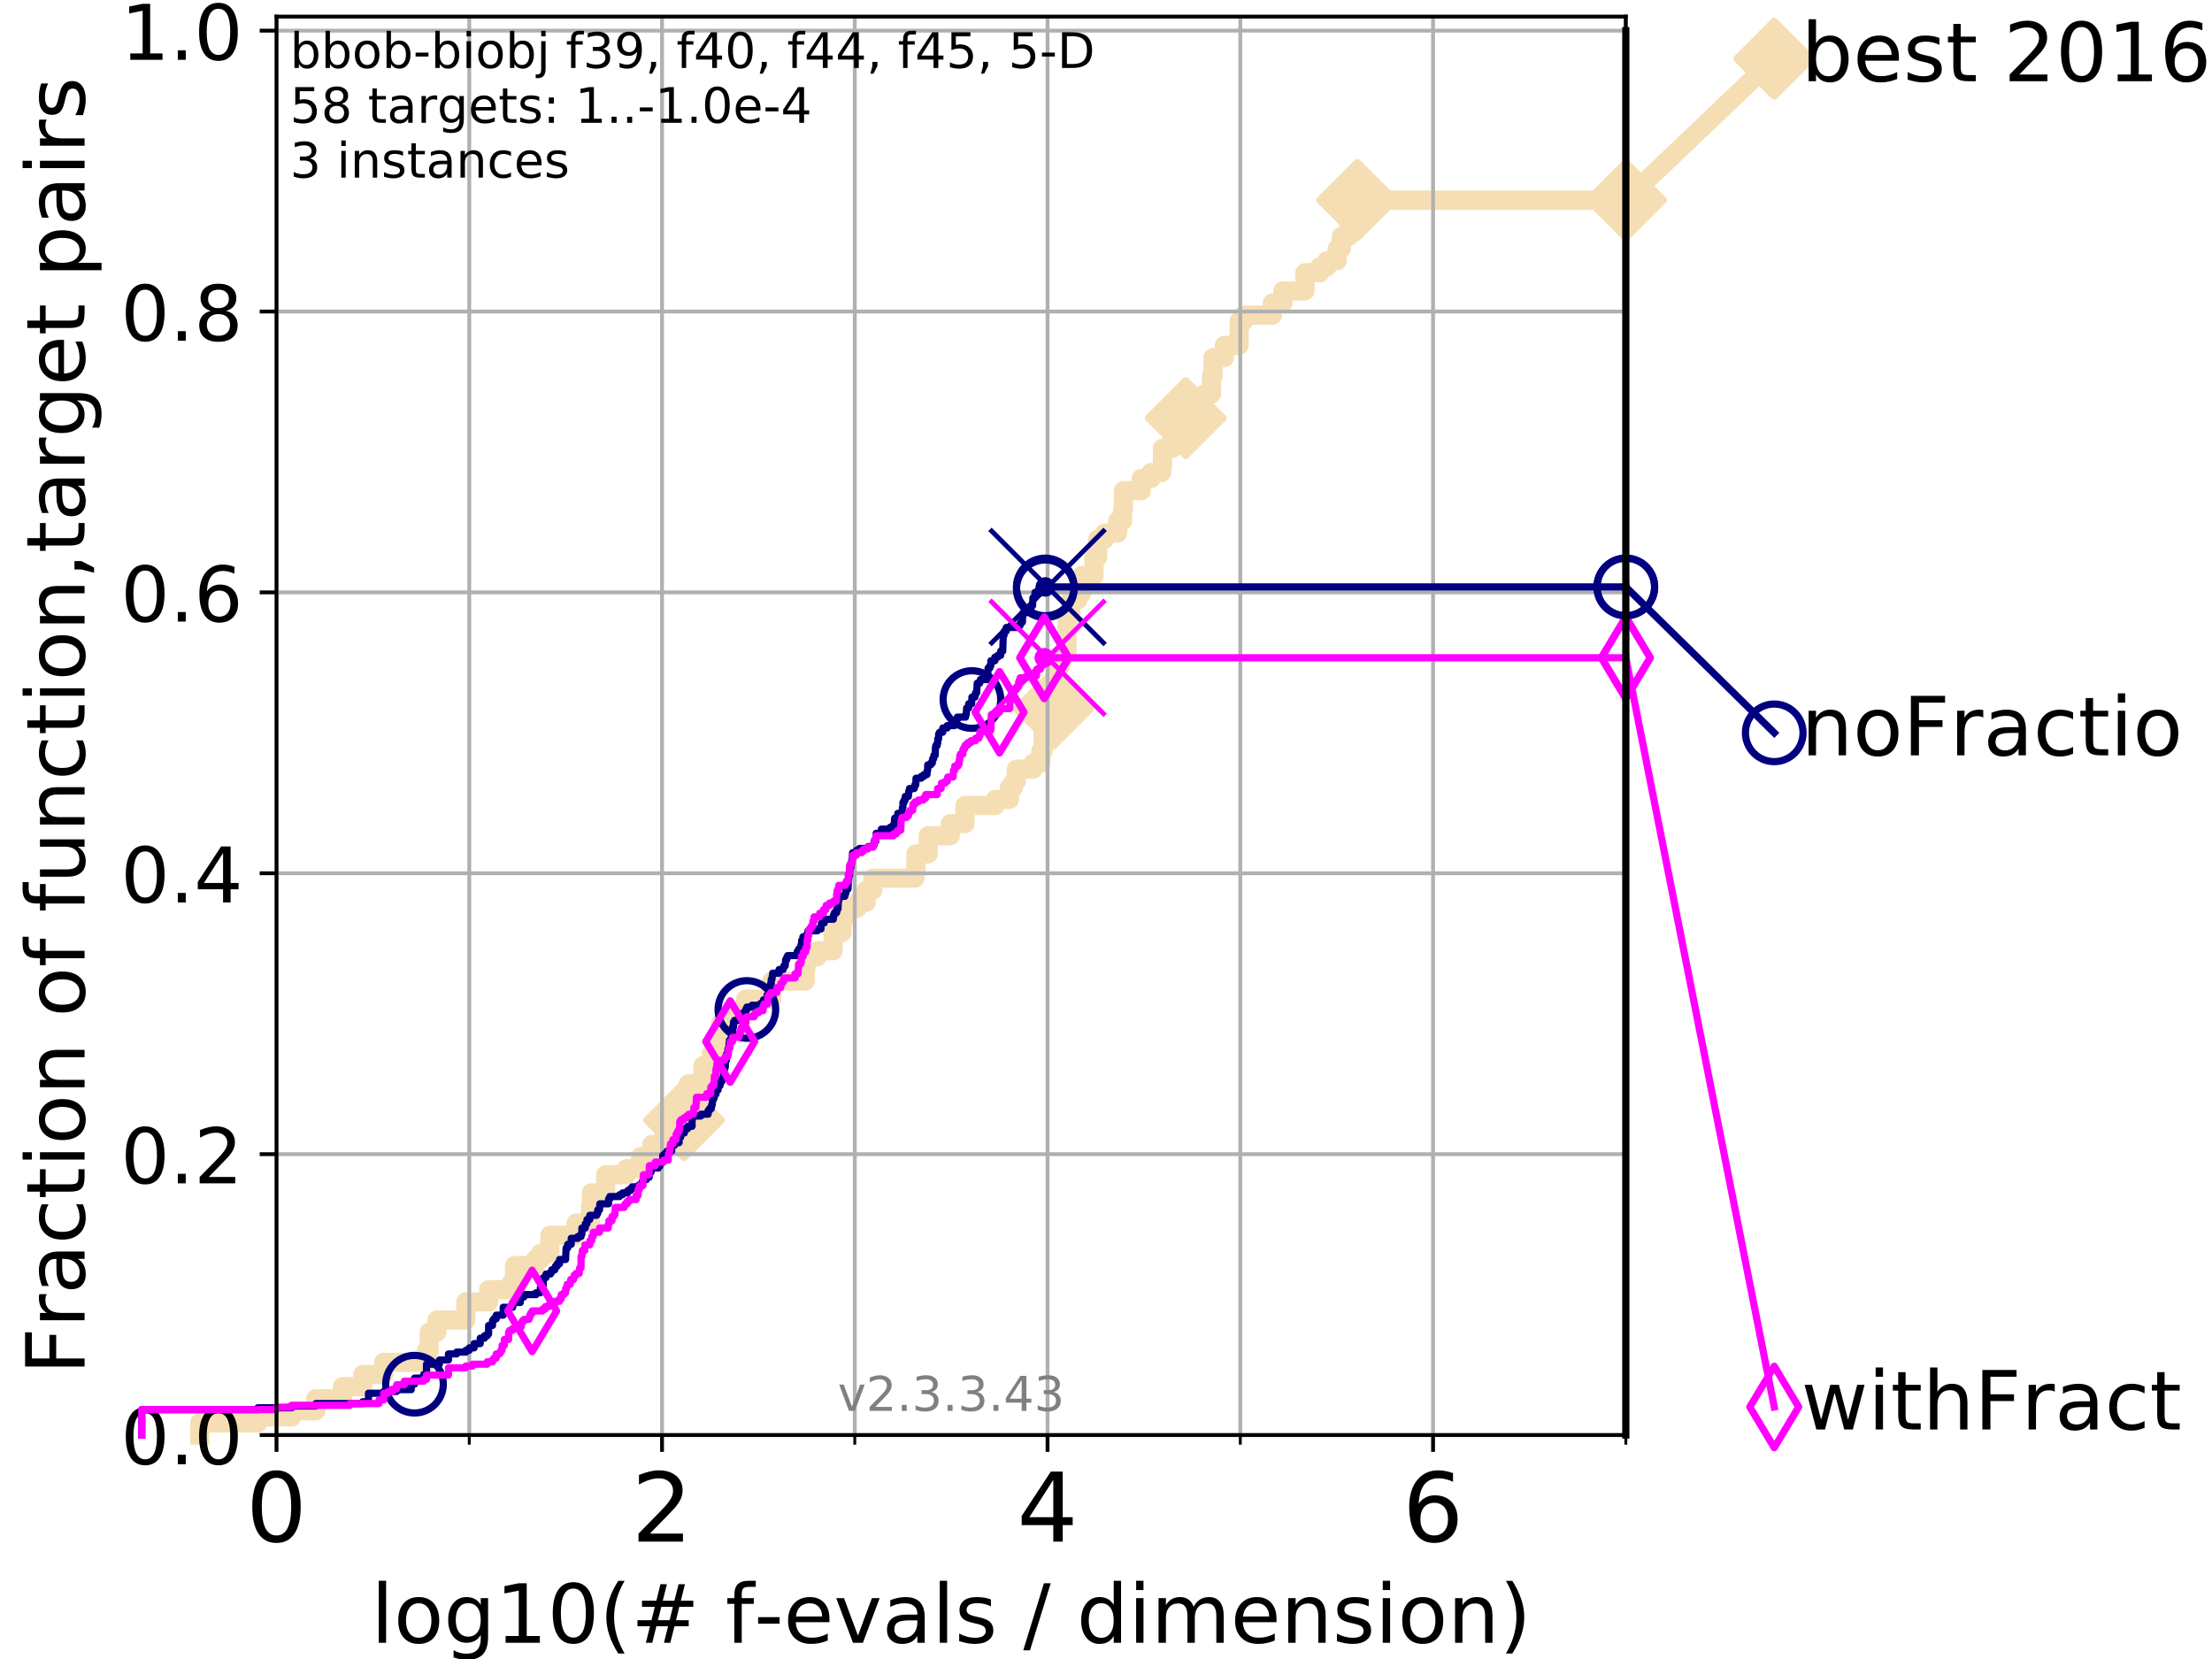 <?xml version="1.0" encoding="utf-8" standalone="no"?>
<!DOCTYPE svg PUBLIC "-//W3C//DTD SVG 1.1//EN"
  "http://www.w3.org/Graphics/SVG/1.1/DTD/svg11.dtd">
<!-- Created with matplotlib (https://matplotlib.org/) -->
<svg height="345.6pt" version="1.1" viewBox="0 0 460.8 345.6" width="460.8pt" xmlns="http://www.w3.org/2000/svg" xmlns:xlink="http://www.w3.org/1999/xlink">
 <defs>
  <style type="text/css">
*{stroke-linecap:butt;stroke-linejoin:round;}
  </style>
 </defs>
 <g id="figure_1">
  <g id="patch_1">
   <path d="M 0 345.6 
L 460.8 345.6 
L 460.8 0 
L 0 0 
z
" style="fill:#ffffff;"/>
  </g>
  <g id="axes_1">
   <g id="patch_2">
    <path d="M 57.6 298.944 
L 338.688 298.944 
L 338.688 3.456 
L 57.6 3.456 
z
" style="fill:#ffffff;"/>
   </g>
   <g id="line2d_1">
    <path d="M 41.621 298.944 
L 41.621 296.422 
L 53.709 296.422 
L 53.709 295.161 
L 60.78 295.161 
L 60.78 293.9 
L 65.797 293.9 
L 65.797 291.378 
L 71.35 291.378 
L 71.35 288.856 
L 75.556 288.856 
L 75.556 286.334 
L 79.939 286.334 
L 79.939 283.811 
L 88.847 283.811 
L 88.847 281.289 
L 89.419 281.289 
L 89.419 277.506 
L 91.03 277.506 
L 91.03 274.984 
L 97.044 274.984 
L 97.044 271.201 
L 101.786 271.201 
L 101.786 268.679 
L 106.383 268.679 
L 106.383 267.418 
L 107.213 267.418 
L 107.213 263.635 
L 111.506 263.635 
L 111.506 262.374 
L 112.581 262.374 
L 112.581 261.113 
L 114.552 261.113 
L 114.552 257.33 
L 119.997 257.33 
L 119.997 254.807 
L 123.03 254.807 
L 123.03 251.024 
L 123.193 251.024 
L 123.193 248.502 
L 126.168 248.502 
L 126.168 244.719 
L 130.505 244.719 
L 130.505 243.458 
L 133.443 243.458 
L 133.443 240.936 
L 135.8 240.936 
L 135.8 238.414 
L 138.358 238.414 
L 138.358 235.892 
L 142.486 235.892 
L 142.486 233.37 
L 142.673 233.37 
L 142.673 229.587 
L 143.375 229.587 
L 143.375 225.803 
L 146.194 225.803 
L 146.194 224.542 
L 146.453 224.542 
L 146.453 222.02 
L 148.181 222.02 
L 148.181 219.498 
L 149.964 219.498 
L 150.068 213.193 
L 152.587 213.193 
L 152.587 210.671 
L 154.92 210.671 
L 154.92 209.41 
L 155.323 209.41 
L 155.323 208.149 
L 160.755 208.149 
L 160.755 204.366 
L 167.754 204.366 
L 167.754 201.844 
L 167.867 201.844 
L 167.867 199.321 
L 170.3 199.321 
L 170.3 198.06 
L 173.554 198.06 
L 173.554 194.277 
L 175.408 194.277 
L 175.408 191.755 
L 175.742 191.755 
L 175.742 189.233 
L 178.538 189.233 
L 178.538 187.972 
L 180.443 187.972 
L 180.443 185.45 
L 181.826 185.45 
L 181.826 182.928 
L 190.593 182.928 
L 190.593 181.667 
L 190.801 181.667 
L 190.801 177.884 
L 193.364 177.884 
L 193.364 174.101 
L 197.967 174.101 
L 197.967 171.578 
L 201.029 171.578 
L 201.029 167.795 
L 207.317 167.795 
L 207.317 166.534 
L 210.296 166.534 
L 210.296 164.012 
L 211.16 164.012 
L 211.16 162.751 
L 211.721 162.751 
L 211.721 160.229 
L 215.204 160.229 
L 215.204 158.968 
L 216.83 158.968 
L 216.83 156.446 
L 217.317 156.446 
L 217.317 152.663 
L 218.07 152.663 
L 218.07 148.88 
L 218.845 148.88 
L 218.845 147.619 
L 219.451 147.619 
L 219.451 143.835 
L 219.796 143.835 
L 219.796 141.313 
L 220.151 141.313 
L 220.151 138.791 
L 220.88 138.791 
L 220.88 137.53 
L 221.332 137.53 
L 221.332 136.269 
L 222.257 136.269 
L 222.297 128.703 
L 223.054 128.703 
L 223.054 124.92 
L 224.569 124.92 
L 224.569 123.659 
L 225.311 123.659 
L 225.411 119.876 
L 227.912 119.876 
L 227.912 116.093 
L 228.682 116.093 
L 228.682 112.309 
L 230.131 112.309 
L 230.131 111.048 
L 232.813 111.048 
L 232.813 108.526 
L 233.863 108.526 
L 233.863 106.004 
L 234.044 106.004 
L 234.044 102.221 
L 237.731 102.221 
L 237.731 99.699 
L 239.775 99.699 
L 239.775 98.438 
L 241.965 98.438 
L 241.965 97.177 
L 242.158 97.177 
L 242.158 93.394 
L 244.186 93.394 
L 244.186 90.872 
L 245.41 90.872 
L 245.41 89.611 
L 246.954 89.611 
L 247.015 83.305 
L 250.939 83.305 
L 250.939 82.044 
L 252.361 82.044 
L 252.361 78.261 
L 252.699 78.261 
L 252.699 74.478 
L 255.06 74.478 
L 255.06 71.956 
L 258.128 71.956 
L 258.136 66.912 
L 259.073 66.912 
L 259.073 65.651 
L 265.046 65.651 
L 265.046 63.129 
L 267.25 63.129 
L 267.25 60.607 
L 271.847 60.607 
L 271.847 56.823 
L 274.961 56.823 
L 274.961 55.562 
L 276.441 55.562 
L 276.441 54.301 
L 278.572 54.301 
L 278.572 51.779 
L 279.431 51.779 
L 279.431 49.257 
L 280.941 49.257 
L 280.941 45.474 
L 282.76 45.474 
L 282.76 41.691 
L 338.688 41.691 
L 338.688 41.691 
" style="fill:none;stroke:#f5deb3;stroke-linecap:square;stroke-width:4;"/>
   </g>
   <g id="line2d_2">
    <defs>
     <path d="M 0 7.778 
L 7.778 0 
L 0 -7.778 
L -7.778 0 
z
" id="mfc099240c0" style="stroke:#f5deb3;stroke-linejoin:miter;stroke-width:1.5;"/>
    </defs>
    <g>
     <use style="fill:#f5deb3;stroke:#f5deb3;stroke-linejoin:miter;stroke-width:1.5;" x="142.486" xlink:href="#mfc099240c0" y="233.37"/>
     <use style="fill:#f5deb3;stroke:#f5deb3;stroke-linejoin:miter;stroke-width:1.5;" x="219.451" xlink:href="#mfc099240c0" y="147.619"/>
     <use style="fill:#f5deb3;stroke:#f5deb3;stroke-linejoin:miter;stroke-width:1.5;" x="247.015" xlink:href="#mfc099240c0" y="87.088"/>
     <use style="fill:#f5deb3;stroke:#f5deb3;stroke-linejoin:miter;stroke-width:1.5;" x="282.76" xlink:href="#mfc099240c0" y="41.691"/>
     <use style="fill:#f5deb3;stroke:#f5deb3;stroke-linejoin:miter;stroke-width:1.5;" x="282.76" xlink:href="#mfc099240c0" y="41.691"/>
     <use style="fill:#f5deb3;stroke:#f5deb3;stroke-linejoin:miter;stroke-width:1.5;" x="338.688" xlink:href="#mfc099240c0" y="41.691"/>
    </g>
   </g>
   <g id="line2d_3">
    <path style="fill:none;stroke:#f5deb3;stroke-linecap:square;stroke-width:4;"/>
    <g/>
   </g>
   <g id="line2d_4">
    <path d="M 338.688 41.691 
L 369.608 12.233 
" style="fill:none;stroke:#f5deb3;stroke-linecap:square;stroke-width:4;"/>
    <g>
     <use style="fill:#f5deb3;stroke:#f5deb3;stroke-linejoin:miter;stroke-width:1.5;" x="338.688" xlink:href="#mfc099240c0" y="41.691"/>
     <use style="fill:#f5deb3;stroke:#f5deb3;stroke-linejoin:miter;stroke-width:1.5;" x="369.608" xlink:href="#mfc099240c0" y="12.233"/>
    </g>
   </g>
   <g id="matplotlib.axis_1">
    <g id="xtick_1">
     <g id="line2d_5">
      <path clip-path="url(#pf7267d2ff1)" d="M 57.6 298.944 
L 57.6 3.456 
" style="fill:none;stroke:#b0b0b0;stroke-linecap:square;stroke-width:0.8;"/>
     </g>
     <g id="line2d_6">
      <defs>
       <path d="M 0 0 
L 0 3.5 
" id="m713e3e8cc7" style="stroke:#000000;stroke-width:0.8;"/>
      </defs>
      <g>
       <use style="stroke:#000000;stroke-width:0.8;" x="57.6" xlink:href="#m713e3e8cc7" y="298.944"/>
      </g>
     </g>
     <g id="text_1">
      <!-- 0 -->
      <defs>
       <path d="M 31.781 66.406 
Q 24.172 66.406 20.328 58.906 
Q 16.5 51.422 16.5 36.375 
Q 16.5 21.391 20.328 13.891 
Q 24.172 6.391 31.781 6.391 
Q 39.453 6.391 43.281 13.891 
Q 47.125 21.391 47.125 36.375 
Q 47.125 51.422 43.281 58.906 
Q 39.453 66.406 31.781 66.406 
z
M 31.781 74.219 
Q 44.047 74.219 50.516 64.516 
Q 56.984 54.828 56.984 36.375 
Q 56.984 17.969 50.516 8.266 
Q 44.047 -1.422 31.781 -1.422 
Q 19.531 -1.422 13.062 8.266 
Q 6.594 17.969 6.594 36.375 
Q 6.594 54.828 13.062 64.516 
Q 19.531 74.219 31.781 74.219 
z
" id="DejaVuSans-48"/>
      </defs>
      <g transform="translate(51.237 321.141)scale(0.2 -0.2)">
       <use xlink:href="#DejaVuSans-48"/>
      </g>
     </g>
    </g>
    <g id="xtick_2">
     <g id="line2d_7">
      <path clip-path="url(#pf7267d2ff1)" d="M 137.911 298.944 
L 137.911 3.456 
" style="fill:none;stroke:#b0b0b0;stroke-linecap:square;stroke-width:0.8;"/>
     </g>
     <g id="line2d_8">
      <g>
       <use style="stroke:#000000;stroke-width:0.8;" x="137.911" xlink:href="#m713e3e8cc7" y="298.944"/>
      </g>
     </g>
     <g id="text_2">
      <!-- 2 -->
      <defs>
       <path d="M 19.188 8.297 
L 53.609 8.297 
L 53.609 0 
L 7.328 0 
L 7.328 8.297 
Q 12.938 14.109 22.625 23.891 
Q 32.328 33.688 34.812 36.531 
Q 39.547 41.844 41.422 45.531 
Q 43.312 49.219 43.312 52.781 
Q 43.312 58.594 39.234 62.25 
Q 35.156 65.922 28.609 65.922 
Q 23.969 65.922 18.812 64.312 
Q 13.672 62.703 7.812 59.422 
L 7.812 69.391 
Q 13.766 71.781 18.938 73 
Q 24.125 74.219 28.422 74.219 
Q 39.75 74.219 46.484 68.547 
Q 53.219 62.891 53.219 53.422 
Q 53.219 48.922 51.531 44.891 
Q 49.859 40.875 45.406 35.406 
Q 44.188 33.984 37.641 27.219 
Q 31.109 20.453 19.188 8.297 
z
" id="DejaVuSans-50"/>
      </defs>
      <g transform="translate(131.548 321.141)scale(0.2 -0.2)">
       <use xlink:href="#DejaVuSans-50"/>
      </g>
     </g>
    </g>
    <g id="xtick_3">
     <g id="line2d_9">
      <path clip-path="url(#pf7267d2ff1)" d="M 218.222 298.944 
L 218.222 3.456 
" style="fill:none;stroke:#b0b0b0;stroke-linecap:square;stroke-width:0.8;"/>
     </g>
     <g id="line2d_10">
      <g>
       <use style="stroke:#000000;stroke-width:0.8;" x="218.222" xlink:href="#m713e3e8cc7" y="298.944"/>
      </g>
     </g>
     <g id="text_3">
      <!-- 4 -->
      <defs>
       <path d="M 37.797 64.312 
L 12.891 25.391 
L 37.797 25.391 
z
M 35.203 72.906 
L 47.609 72.906 
L 47.609 25.391 
L 58.016 25.391 
L 58.016 17.188 
L 47.609 17.188 
L 47.609 0 
L 37.797 0 
L 37.797 17.188 
L 4.891 17.188 
L 4.891 26.703 
z
" id="DejaVuSans-52"/>
      </defs>
      <g transform="translate(211.859 321.141)scale(0.2 -0.2)">
       <use xlink:href="#DejaVuSans-52"/>
      </g>
     </g>
    </g>
    <g id="xtick_4">
     <g id="line2d_11">
      <path clip-path="url(#pf7267d2ff1)" d="M 298.533 298.944 
L 298.533 3.456 
" style="fill:none;stroke:#b0b0b0;stroke-linecap:square;stroke-width:0.8;"/>
     </g>
     <g id="line2d_12">
      <g>
       <use style="stroke:#000000;stroke-width:0.8;" x="298.533" xlink:href="#m713e3e8cc7" y="298.944"/>
      </g>
     </g>
     <g id="text_4">
      <!-- 6 -->
      <defs>
       <path d="M 33.016 40.375 
Q 26.375 40.375 22.484 35.828 
Q 18.609 31.297 18.609 23.391 
Q 18.609 15.531 22.484 10.953 
Q 26.375 6.391 33.016 6.391 
Q 39.656 6.391 43.531 10.953 
Q 47.406 15.531 47.406 23.391 
Q 47.406 31.297 43.531 35.828 
Q 39.656 40.375 33.016 40.375 
z
M 52.594 71.297 
L 52.594 62.312 
Q 48.875 64.062 45.094 64.984 
Q 41.312 65.922 37.594 65.922 
Q 27.828 65.922 22.672 59.328 
Q 17.531 52.734 16.797 39.406 
Q 19.672 43.656 24.016 45.922 
Q 28.375 48.188 33.594 48.188 
Q 44.578 48.188 50.953 41.516 
Q 57.328 34.859 57.328 23.391 
Q 57.328 12.156 50.688 5.359 
Q 44.047 -1.422 33.016 -1.422 
Q 20.359 -1.422 13.672 8.266 
Q 6.984 17.969 6.984 36.375 
Q 6.984 53.656 15.188 63.938 
Q 23.391 74.219 37.203 74.219 
Q 40.922 74.219 44.703 73.484 
Q 48.484 72.75 52.594 71.297 
z
" id="DejaVuSans-54"/>
      </defs>
      <g transform="translate(292.17 321.141)scale(0.2 -0.2)">
       <use xlink:href="#DejaVuSans-54"/>
      </g>
     </g>
    </g>
    <g id="xtick_5">
     <g id="line2d_13">
      <path clip-path="url(#pf7267d2ff1)" d="M 97.755 298.944 
L 97.755 3.456 
" style="fill:none;stroke:#b0b0b0;stroke-linecap:square;stroke-width:0.8;"/>
     </g>
     <g id="line2d_14">
      <defs>
       <path d="M 0 0 
L 0 2 
" id="m2caa59fe1e" style="stroke:#000000;stroke-width:0.6;"/>
      </defs>
      <g>
       <use style="stroke:#000000;stroke-width:0.6;" x="97.755" xlink:href="#m2caa59fe1e" y="298.944"/>
      </g>
     </g>
    </g>
    <g id="xtick_6">
     <g id="line2d_15">
      <path clip-path="url(#pf7267d2ff1)" d="M 178.066 298.944 
L 178.066 3.456 
" style="fill:none;stroke:#b0b0b0;stroke-linecap:square;stroke-width:0.8;"/>
     </g>
     <g id="line2d_16">
      <g>
       <use style="stroke:#000000;stroke-width:0.6;" x="178.066" xlink:href="#m2caa59fe1e" y="298.944"/>
      </g>
     </g>
    </g>
    <g id="xtick_7">
     <g id="line2d_17">
      <path clip-path="url(#pf7267d2ff1)" d="M 258.377 298.944 
L 258.377 3.456 
" style="fill:none;stroke:#b0b0b0;stroke-linecap:square;stroke-width:0.8;"/>
     </g>
     <g id="line2d_18">
      <g>
       <use style="stroke:#000000;stroke-width:0.6;" x="258.377" xlink:href="#m2caa59fe1e" y="298.944"/>
      </g>
     </g>
    </g>
    <g id="xtick_8">
     <g id="line2d_19">
      <path clip-path="url(#pf7267d2ff1)" d="M 338.688 298.944 
L 338.688 3.456 
" style="fill:none;stroke:#b0b0b0;stroke-linecap:square;stroke-width:0.8;"/>
     </g>
     <g id="line2d_20">
      <g>
       <use style="stroke:#000000;stroke-width:0.6;" x="338.688" xlink:href="#m2caa59fe1e" y="298.944"/>
      </g>
     </g>
    </g>
    <g id="text_5">
     <!-- log10(# f-evals / dimension) -->
     <defs>
      <path d="M 9.422 75.984 
L 18.406 75.984 
L 18.406 0 
L 9.422 0 
z
" id="DejaVuSans-108"/>
      <path d="M 30.609 48.391 
Q 23.391 48.391 19.188 42.75 
Q 14.984 37.109 14.984 27.297 
Q 14.984 17.484 19.156 11.844 
Q 23.344 6.203 30.609 6.203 
Q 37.797 6.203 41.984 11.859 
Q 46.188 17.531 46.188 27.297 
Q 46.188 37.016 41.984 42.703 
Q 37.797 48.391 30.609 48.391 
z
M 30.609 56 
Q 42.328 56 49.016 48.375 
Q 55.719 40.766 55.719 27.297 
Q 55.719 13.875 49.016 6.219 
Q 42.328 -1.422 30.609 -1.422 
Q 18.844 -1.422 12.172 6.219 
Q 5.516 13.875 5.516 27.297 
Q 5.516 40.766 12.172 48.375 
Q 18.844 56 30.609 56 
z
" id="DejaVuSans-111"/>
      <path d="M 45.406 27.984 
Q 45.406 37.75 41.375 43.109 
Q 37.359 48.484 30.078 48.484 
Q 22.859 48.484 18.828 43.109 
Q 14.797 37.75 14.797 27.984 
Q 14.797 18.266 18.828 12.891 
Q 22.859 7.516 30.078 7.516 
Q 37.359 7.516 41.375 12.891 
Q 45.406 18.266 45.406 27.984 
z
M 54.391 6.781 
Q 54.391 -7.172 48.188 -13.984 
Q 42 -20.797 29.203 -20.797 
Q 24.469 -20.797 20.266 -20.094 
Q 16.062 -19.391 12.109 -17.922 
L 12.109 -9.188 
Q 16.062 -11.328 19.922 -12.344 
Q 23.781 -13.375 27.781 -13.375 
Q 36.625 -13.375 41.016 -8.766 
Q 45.406 -4.156 45.406 5.172 
L 45.406 9.625 
Q 42.625 4.781 38.281 2.391 
Q 33.938 0 27.875 0 
Q 17.828 0 11.672 7.656 
Q 5.516 15.328 5.516 27.984 
Q 5.516 40.672 11.672 48.328 
Q 17.828 56 27.875 56 
Q 33.938 56 38.281 53.609 
Q 42.625 51.219 45.406 46.391 
L 45.406 54.688 
L 54.391 54.688 
z
" id="DejaVuSans-103"/>
      <path d="M 12.406 8.297 
L 28.516 8.297 
L 28.516 63.922 
L 10.984 60.406 
L 10.984 69.391 
L 28.422 72.906 
L 38.281 72.906 
L 38.281 8.297 
L 54.391 8.297 
L 54.391 0 
L 12.406 0 
z
" id="DejaVuSans-49"/>
      <path d="M 31 75.875 
Q 24.469 64.656 21.281 53.656 
Q 18.109 42.672 18.109 31.391 
Q 18.109 20.125 21.312 9.062 
Q 24.516 -2 31 -13.188 
L 23.188 -13.188 
Q 15.875 -1.703 12.234 9.375 
Q 8.594 20.453 8.594 31.391 
Q 8.594 42.281 12.203 53.312 
Q 15.828 64.359 23.188 75.875 
z
" id="DejaVuSans-40"/>
      <path d="M 51.125 44 
L 36.922 44 
L 32.812 27.688 
L 47.125 27.688 
z
M 43.797 71.781 
L 38.719 51.516 
L 52.984 51.516 
L 58.109 71.781 
L 65.922 71.781 
L 60.891 51.516 
L 76.125 51.516 
L 76.125 44 
L 58.984 44 
L 54.984 27.688 
L 70.516 27.688 
L 70.516 20.219 
L 53.078 20.219 
L 48 0 
L 40.188 0 
L 45.219 20.219 
L 30.906 20.219 
L 25.875 0 
L 18.016 0 
L 23.094 20.219 
L 7.719 20.219 
L 7.719 27.688 
L 24.906 27.688 
L 29 44 
L 13.281 44 
L 13.281 51.516 
L 30.906 51.516 
L 35.891 71.781 
z
" id="DejaVuSans-35"/>
      <path id="DejaVuSans-32"/>
      <path d="M 37.109 75.984 
L 37.109 68.5 
L 28.516 68.5 
Q 23.688 68.5 21.797 66.547 
Q 19.922 64.594 19.922 59.516 
L 19.922 54.688 
L 34.719 54.688 
L 34.719 47.703 
L 19.922 47.703 
L 19.922 0 
L 10.891 0 
L 10.891 47.703 
L 2.297 47.703 
L 2.297 54.688 
L 10.891 54.688 
L 10.891 58.5 
Q 10.891 67.625 15.141 71.797 
Q 19.391 75.984 28.609 75.984 
z
" id="DejaVuSans-102"/>
      <path d="M 4.891 31.391 
L 31.203 31.391 
L 31.203 23.391 
L 4.891 23.391 
z
" id="DejaVuSans-45"/>
      <path d="M 56.203 29.594 
L 56.203 25.203 
L 14.891 25.203 
Q 15.484 15.922 20.484 11.062 
Q 25.484 6.203 34.422 6.203 
Q 39.594 6.203 44.453 7.469 
Q 49.312 8.734 54.109 11.281 
L 54.109 2.781 
Q 49.266 0.734 44.188 -0.344 
Q 39.109 -1.422 33.891 -1.422 
Q 20.797 -1.422 13.156 6.188 
Q 5.516 13.812 5.516 26.812 
Q 5.516 40.234 12.766 48.109 
Q 20.016 56 32.328 56 
Q 43.359 56 49.781 48.891 
Q 56.203 41.797 56.203 29.594 
z
M 47.219 32.234 
Q 47.125 39.594 43.094 43.984 
Q 39.062 48.391 32.422 48.391 
Q 24.906 48.391 20.391 44.141 
Q 15.875 39.891 15.188 32.172 
z
" id="DejaVuSans-101"/>
      <path d="M 2.984 54.688 
L 12.5 54.688 
L 29.594 8.797 
L 46.688 54.688 
L 56.203 54.688 
L 35.688 0 
L 23.484 0 
z
" id="DejaVuSans-118"/>
      <path d="M 34.281 27.484 
Q 23.391 27.484 19.188 25 
Q 14.984 22.516 14.984 16.5 
Q 14.984 11.719 18.141 8.906 
Q 21.297 6.109 26.703 6.109 
Q 34.188 6.109 38.703 11.406 
Q 43.219 16.703 43.219 25.484 
L 43.219 27.484 
z
M 52.203 31.203 
L 52.203 0 
L 43.219 0 
L 43.219 8.297 
Q 40.141 3.328 35.547 0.953 
Q 30.953 -1.422 24.312 -1.422 
Q 15.922 -1.422 10.953 3.297 
Q 6 8.016 6 15.922 
Q 6 25.141 12.172 29.828 
Q 18.359 34.516 30.609 34.516 
L 43.219 34.516 
L 43.219 35.406 
Q 43.219 41.609 39.141 45 
Q 35.062 48.391 27.688 48.391 
Q 23 48.391 18.547 47.266 
Q 14.109 46.141 10.016 43.891 
L 10.016 52.203 
Q 14.938 54.109 19.578 55.047 
Q 24.219 56 28.609 56 
Q 40.484 56 46.344 49.844 
Q 52.203 43.703 52.203 31.203 
z
" id="DejaVuSans-97"/>
      <path d="M 44.281 53.078 
L 44.281 44.578 
Q 40.484 46.531 36.375 47.5 
Q 32.281 48.484 27.875 48.484 
Q 21.188 48.484 17.844 46.438 
Q 14.5 44.391 14.5 40.281 
Q 14.5 37.156 16.891 35.375 
Q 19.281 33.594 26.516 31.984 
L 29.594 31.297 
Q 39.156 29.25 43.188 25.516 
Q 47.219 21.781 47.219 15.094 
Q 47.219 7.469 41.188 3.016 
Q 35.156 -1.422 24.609 -1.422 
Q 20.219 -1.422 15.453 -0.562 
Q 10.688 0.297 5.422 2 
L 5.422 11.281 
Q 10.406 8.688 15.234 7.391 
Q 20.062 6.109 24.812 6.109 
Q 31.156 6.109 34.562 8.281 
Q 37.984 10.453 37.984 14.406 
Q 37.984 18.062 35.516 20.016 
Q 33.062 21.969 24.703 23.781 
L 21.578 24.516 
Q 13.234 26.266 9.516 29.906 
Q 5.812 33.547 5.812 39.891 
Q 5.812 47.609 11.281 51.797 
Q 16.75 56 26.812 56 
Q 31.781 56 36.172 55.266 
Q 40.578 54.547 44.281 53.078 
z
" id="DejaVuSans-115"/>
      <path d="M 25.391 72.906 
L 33.688 72.906 
L 8.297 -9.281 
L 0 -9.281 
z
" id="DejaVuSans-47"/>
      <path d="M 45.406 46.391 
L 45.406 75.984 
L 54.391 75.984 
L 54.391 0 
L 45.406 0 
L 45.406 8.203 
Q 42.578 3.328 38.25 0.953 
Q 33.938 -1.422 27.875 -1.422 
Q 17.969 -1.422 11.734 6.484 
Q 5.516 14.406 5.516 27.297 
Q 5.516 40.188 11.734 48.094 
Q 17.969 56 27.875 56 
Q 33.938 56 38.25 53.625 
Q 42.578 51.266 45.406 46.391 
z
M 14.797 27.297 
Q 14.797 17.391 18.875 11.75 
Q 22.953 6.109 30.078 6.109 
Q 37.203 6.109 41.297 11.75 
Q 45.406 17.391 45.406 27.297 
Q 45.406 37.203 41.297 42.844 
Q 37.203 48.484 30.078 48.484 
Q 22.953 48.484 18.875 42.844 
Q 14.797 37.203 14.797 27.297 
z
" id="DejaVuSans-100"/>
      <path d="M 9.422 54.688 
L 18.406 54.688 
L 18.406 0 
L 9.422 0 
z
M 9.422 75.984 
L 18.406 75.984 
L 18.406 64.594 
L 9.422 64.594 
z
" id="DejaVuSans-105"/>
      <path d="M 52 44.188 
Q 55.375 50.25 60.062 53.125 
Q 64.75 56 71.094 56 
Q 79.641 56 84.281 50.016 
Q 88.922 44.047 88.922 33.016 
L 88.922 0 
L 79.891 0 
L 79.891 32.719 
Q 79.891 40.578 77.094 44.375 
Q 74.312 48.188 68.609 48.188 
Q 61.625 48.188 57.562 43.547 
Q 53.516 38.922 53.516 30.906 
L 53.516 0 
L 44.484 0 
L 44.484 32.719 
Q 44.484 40.625 41.703 44.406 
Q 38.922 48.188 33.109 48.188 
Q 26.219 48.188 22.156 43.531 
Q 18.109 38.875 18.109 30.906 
L 18.109 0 
L 9.078 0 
L 9.078 54.688 
L 18.109 54.688 
L 18.109 46.188 
Q 21.188 51.219 25.484 53.609 
Q 29.781 56 35.688 56 
Q 41.656 56 45.828 52.969 
Q 50 49.953 52 44.188 
z
" id="DejaVuSans-109"/>
      <path d="M 54.891 33.016 
L 54.891 0 
L 45.906 0 
L 45.906 32.719 
Q 45.906 40.484 42.875 44.328 
Q 39.844 48.188 33.797 48.188 
Q 26.516 48.188 22.312 43.547 
Q 18.109 38.922 18.109 30.906 
L 18.109 0 
L 9.078 0 
L 9.078 54.688 
L 18.109 54.688 
L 18.109 46.188 
Q 21.344 51.125 25.703 53.562 
Q 30.078 56 35.797 56 
Q 45.219 56 50.047 50.172 
Q 54.891 44.344 54.891 33.016 
z
" id="DejaVuSans-110"/>
      <path d="M 8.016 75.875 
L 15.828 75.875 
Q 23.141 64.359 26.781 53.312 
Q 30.422 42.281 30.422 31.391 
Q 30.422 20.453 26.781 9.375 
Q 23.141 -1.703 15.828 -13.188 
L 8.016 -13.188 
Q 14.5 -2 17.703 9.062 
Q 20.906 20.125 20.906 31.391 
Q 20.906 42.672 17.703 53.656 
Q 14.5 64.656 8.016 75.875 
z
" id="DejaVuSans-41"/>
     </defs>
     <g transform="translate(77.303 342.218)scale(0.17 -0.17)">
      <use xlink:href="#DejaVuSans-108"/>
      <use x="27.783" xlink:href="#DejaVuSans-111"/>
      <use x="88.965" xlink:href="#DejaVuSans-103"/>
      <use x="152.441" xlink:href="#DejaVuSans-49"/>
      <use x="216.064" xlink:href="#DejaVuSans-48"/>
      <use x="279.688" xlink:href="#DejaVuSans-40"/>
      <use x="318.701" xlink:href="#DejaVuSans-35"/>
      <use x="402.49" xlink:href="#DejaVuSans-32"/>
      <use x="434.277" xlink:href="#DejaVuSans-102"/>
      <use x="469.404" xlink:href="#DejaVuSans-45"/>
      <use x="505.488" xlink:href="#DejaVuSans-101"/>
      <use x="567.012" xlink:href="#DejaVuSans-118"/>
      <use x="626.191" xlink:href="#DejaVuSans-97"/>
      <use x="687.471" xlink:href="#DejaVuSans-108"/>
      <use x="715.254" xlink:href="#DejaVuSans-115"/>
      <use x="767.354" xlink:href="#DejaVuSans-32"/>
      <use x="799.141" xlink:href="#DejaVuSans-47"/>
      <use x="832.832" xlink:href="#DejaVuSans-32"/>
      <use x="864.619" xlink:href="#DejaVuSans-100"/>
      <use x="928.096" xlink:href="#DejaVuSans-105"/>
      <use x="955.879" xlink:href="#DejaVuSans-109"/>
      <use x="1053.291" xlink:href="#DejaVuSans-101"/>
      <use x="1114.814" xlink:href="#DejaVuSans-110"/>
      <use x="1178.193" xlink:href="#DejaVuSans-115"/>
      <use x="1230.293" xlink:href="#DejaVuSans-105"/>
      <use x="1258.076" xlink:href="#DejaVuSans-111"/>
      <use x="1319.258" xlink:href="#DejaVuSans-110"/>
      <use x="1382.637" xlink:href="#DejaVuSans-41"/>
     </g>
    </g>
   </g>
   <g id="matplotlib.axis_2">
    <g id="ytick_1">
     <g id="line2d_21">
      <path clip-path="url(#pf7267d2ff1)" d="M 57.6 298.944 
L 338.688 298.944 
" style="fill:none;stroke:#b0b0b0;stroke-linecap:square;stroke-width:0.8;"/>
     </g>
     <g id="line2d_22">
      <defs>
       <path d="M 0 0 
L -3.5 0 
" id="mec33ade173" style="stroke:#000000;stroke-width:0.8;"/>
      </defs>
      <g>
       <use style="stroke:#000000;stroke-width:0.8;" x="57.6" xlink:href="#mec33ade173" y="298.944"/>
      </g>
     </g>
     <g id="text_6">
      <!-- 0.0 -->
      <defs>
       <path d="M 10.688 12.406 
L 21 12.406 
L 21 0 
L 10.688 0 
z
" id="DejaVuSans-46"/>
      </defs>
      <g transform="translate(25.155 305.023)scale(0.16 -0.16)">
       <use xlink:href="#DejaVuSans-48"/>
       <use x="63.623" xlink:href="#DejaVuSans-46"/>
       <use x="95.41" xlink:href="#DejaVuSans-48"/>
      </g>
     </g>
    </g>
    <g id="ytick_2">
     <g id="line2d_23">
      <path clip-path="url(#pf7267d2ff1)" d="M 57.6 240.432 
L 338.688 240.432 
" style="fill:none;stroke:#b0b0b0;stroke-linecap:square;stroke-width:0.8;"/>
     </g>
     <g id="line2d_24">
      <g>
       <use style="stroke:#000000;stroke-width:0.8;" x="57.6" xlink:href="#mec33ade173" y="240.432"/>
      </g>
     </g>
     <g id="text_7">
      <!-- 0.2 -->
      <g transform="translate(25.155 246.51)scale(0.16 -0.16)">
       <use xlink:href="#DejaVuSans-48"/>
       <use x="63.623" xlink:href="#DejaVuSans-46"/>
       <use x="95.41" xlink:href="#DejaVuSans-50"/>
      </g>
     </g>
    </g>
    <g id="ytick_3">
     <g id="line2d_25">
      <path clip-path="url(#pf7267d2ff1)" d="M 57.6 181.919 
L 338.688 181.919 
" style="fill:none;stroke:#b0b0b0;stroke-linecap:square;stroke-width:0.8;"/>
     </g>
     <g id="line2d_26">
      <g>
       <use style="stroke:#000000;stroke-width:0.8;" x="57.6" xlink:href="#mec33ade173" y="181.919"/>
      </g>
     </g>
     <g id="text_8">
      <!-- 0.4 -->
      <g transform="translate(25.155 187.998)scale(0.16 -0.16)">
       <use xlink:href="#DejaVuSans-48"/>
       <use x="63.623" xlink:href="#DejaVuSans-46"/>
       <use x="95.41" xlink:href="#DejaVuSans-52"/>
      </g>
     </g>
    </g>
    <g id="ytick_4">
     <g id="line2d_27">
      <path clip-path="url(#pf7267d2ff1)" d="M 57.6 123.407 
L 338.688 123.407 
" style="fill:none;stroke:#b0b0b0;stroke-linecap:square;stroke-width:0.8;"/>
     </g>
     <g id="line2d_28">
      <g>
       <use style="stroke:#000000;stroke-width:0.8;" x="57.6" xlink:href="#mec33ade173" y="123.407"/>
      </g>
     </g>
     <g id="text_9">
      <!-- 0.6 -->
      <g transform="translate(25.155 129.485)scale(0.16 -0.16)">
       <use xlink:href="#DejaVuSans-48"/>
       <use x="63.623" xlink:href="#DejaVuSans-46"/>
       <use x="95.41" xlink:href="#DejaVuSans-54"/>
      </g>
     </g>
    </g>
    <g id="ytick_5">
     <g id="line2d_29">
      <path clip-path="url(#pf7267d2ff1)" d="M 57.6 64.894 
L 338.688 64.894 
" style="fill:none;stroke:#b0b0b0;stroke-linecap:square;stroke-width:0.8;"/>
     </g>
     <g id="line2d_30">
      <g>
       <use style="stroke:#000000;stroke-width:0.8;" x="57.6" xlink:href="#mec33ade173" y="64.894"/>
      </g>
     </g>
     <g id="text_10">
      <!-- 0.8 -->
      <defs>
       <path d="M 31.781 34.625 
Q 24.75 34.625 20.719 30.859 
Q 16.703 27.094 16.703 20.516 
Q 16.703 13.922 20.719 10.156 
Q 24.75 6.391 31.781 6.391 
Q 38.812 6.391 42.859 10.172 
Q 46.922 13.969 46.922 20.516 
Q 46.922 27.094 42.891 30.859 
Q 38.875 34.625 31.781 34.625 
z
M 21.922 38.812 
Q 15.578 40.375 12.031 44.719 
Q 8.5 49.078 8.5 55.328 
Q 8.5 64.062 14.719 69.141 
Q 20.953 74.219 31.781 74.219 
Q 42.672 74.219 48.875 69.141 
Q 55.078 64.062 55.078 55.328 
Q 55.078 49.078 51.531 44.719 
Q 48 40.375 41.703 38.812 
Q 48.828 37.156 52.797 32.312 
Q 56.781 27.484 56.781 20.516 
Q 56.781 9.906 50.312 4.234 
Q 43.844 -1.422 31.781 -1.422 
Q 19.734 -1.422 13.25 4.234 
Q 6.781 9.906 6.781 20.516 
Q 6.781 27.484 10.781 32.312 
Q 14.797 37.156 21.922 38.812 
z
M 18.312 54.391 
Q 18.312 48.734 21.844 45.562 
Q 25.391 42.391 31.781 42.391 
Q 38.141 42.391 41.719 45.562 
Q 45.312 48.734 45.312 54.391 
Q 45.312 60.062 41.719 63.234 
Q 38.141 66.406 31.781 66.406 
Q 25.391 66.406 21.844 63.234 
Q 18.312 60.062 18.312 54.391 
z
" id="DejaVuSans-56"/>
      </defs>
      <g transform="translate(25.155 70.973)scale(0.16 -0.16)">
       <use xlink:href="#DejaVuSans-48"/>
       <use x="63.623" xlink:href="#DejaVuSans-46"/>
       <use x="95.41" xlink:href="#DejaVuSans-56"/>
      </g>
     </g>
    </g>
    <g id="ytick_6">
     <g id="line2d_31">
      <path clip-path="url(#pf7267d2ff1)" d="M 57.6 6.382 
L 338.688 6.382 
" style="fill:none;stroke:#b0b0b0;stroke-linecap:square;stroke-width:0.8;"/>
     </g>
     <g id="line2d_32">
      <g>
       <use style="stroke:#000000;stroke-width:0.8;" x="57.6" xlink:href="#mec33ade173" y="6.382"/>
      </g>
     </g>
     <g id="text_11">
      <!-- 1.0 -->
      <g transform="translate(25.155 12.46)scale(0.16 -0.16)">
       <use xlink:href="#DejaVuSans-49"/>
       <use x="63.623" xlink:href="#DejaVuSans-46"/>
       <use x="95.41" xlink:href="#DejaVuSans-48"/>
      </g>
     </g>
    </g>
    <g id="text_12">
     <!-- Fraction of function,target pairs -->
     <defs>
      <path d="M 9.812 72.906 
L 51.703 72.906 
L 51.703 64.594 
L 19.672 64.594 
L 19.672 43.109 
L 48.578 43.109 
L 48.578 34.812 
L 19.672 34.812 
L 19.672 0 
L 9.812 0 
z
" id="DejaVuSans-70"/>
      <path d="M 41.109 46.297 
Q 39.594 47.172 37.812 47.578 
Q 36.031 48 33.891 48 
Q 26.266 48 22.188 43.047 
Q 18.109 38.094 18.109 28.812 
L 18.109 0 
L 9.078 0 
L 9.078 54.688 
L 18.109 54.688 
L 18.109 46.188 
Q 20.953 51.172 25.484 53.578 
Q 30.031 56 36.531 56 
Q 37.453 56 38.578 55.875 
Q 39.703 55.766 41.062 55.516 
z
" id="DejaVuSans-114"/>
      <path d="M 48.781 52.594 
L 48.781 44.188 
Q 44.969 46.297 41.141 47.344 
Q 37.312 48.391 33.406 48.391 
Q 24.656 48.391 19.812 42.844 
Q 14.984 37.312 14.984 27.297 
Q 14.984 17.281 19.812 11.734 
Q 24.656 6.203 33.406 6.203 
Q 37.312 6.203 41.141 7.25 
Q 44.969 8.297 48.781 10.406 
L 48.781 2.094 
Q 45.016 0.344 40.984 -0.531 
Q 36.969 -1.422 32.422 -1.422 
Q 20.062 -1.422 12.781 6.344 
Q 5.516 14.109 5.516 27.297 
Q 5.516 40.672 12.859 48.328 
Q 20.219 56 33.016 56 
Q 37.156 56 41.109 55.141 
Q 45.062 54.297 48.781 52.594 
z
" id="DejaVuSans-99"/>
      <path d="M 18.312 70.219 
L 18.312 54.688 
L 36.812 54.688 
L 36.812 47.703 
L 18.312 47.703 
L 18.312 18.016 
Q 18.312 11.328 20.141 9.422 
Q 21.969 7.516 27.594 7.516 
L 36.812 7.516 
L 36.812 0 
L 27.594 0 
Q 17.188 0 13.234 3.875 
Q 9.281 7.766 9.281 18.016 
L 9.281 47.703 
L 2.688 47.703 
L 2.688 54.688 
L 9.281 54.688 
L 9.281 70.219 
z
" id="DejaVuSans-116"/>
      <path d="M 8.5 21.578 
L 8.5 54.688 
L 17.484 54.688 
L 17.484 21.922 
Q 17.484 14.156 20.5 10.266 
Q 23.531 6.391 29.594 6.391 
Q 36.859 6.391 41.078 11.031 
Q 45.312 15.672 45.312 23.688 
L 45.312 54.688 
L 54.297 54.688 
L 54.297 0 
L 45.312 0 
L 45.312 8.406 
Q 42.047 3.422 37.719 1 
Q 33.406 -1.422 27.688 -1.422 
Q 18.266 -1.422 13.375 4.438 
Q 8.5 10.297 8.5 21.578 
z
M 31.109 56 
z
" id="DejaVuSans-117"/>
      <path d="M 11.719 12.406 
L 22.016 12.406 
L 22.016 4 
L 14.016 -11.625 
L 7.719 -11.625 
L 11.719 4 
z
" id="DejaVuSans-44"/>
      <path d="M 18.109 8.203 
L 18.109 -20.797 
L 9.078 -20.797 
L 9.078 54.688 
L 18.109 54.688 
L 18.109 46.391 
Q 20.953 51.266 25.266 53.625 
Q 29.594 56 35.594 56 
Q 45.562 56 51.781 48.094 
Q 58.016 40.188 58.016 27.297 
Q 58.016 14.406 51.781 6.484 
Q 45.562 -1.422 35.594 -1.422 
Q 29.594 -1.422 25.266 0.953 
Q 20.953 3.328 18.109 8.203 
z
M 48.688 27.297 
Q 48.688 37.203 44.609 42.844 
Q 40.531 48.484 33.406 48.484 
Q 26.266 48.484 22.188 42.844 
Q 18.109 37.203 18.109 27.297 
Q 18.109 17.391 22.188 11.75 
Q 26.266 6.109 33.406 6.109 
Q 40.531 6.109 44.609 11.75 
Q 48.688 17.391 48.688 27.297 
z
" id="DejaVuSans-112"/>
     </defs>
     <g transform="translate(17.62 286.339)rotate(-90)scale(0.17 -0.17)">
      <use xlink:href="#DejaVuSans-70"/>
      <use x="57.41" xlink:href="#DejaVuSans-114"/>
      <use x="98.523" xlink:href="#DejaVuSans-97"/>
      <use x="159.803" xlink:href="#DejaVuSans-99"/>
      <use x="214.783" xlink:href="#DejaVuSans-116"/>
      <use x="253.992" xlink:href="#DejaVuSans-105"/>
      <use x="281.775" xlink:href="#DejaVuSans-111"/>
      <use x="342.957" xlink:href="#DejaVuSans-110"/>
      <use x="406.336" xlink:href="#DejaVuSans-32"/>
      <use x="438.123" xlink:href="#DejaVuSans-111"/>
      <use x="499.305" xlink:href="#DejaVuSans-102"/>
      <use x="534.51" xlink:href="#DejaVuSans-32"/>
      <use x="566.297" xlink:href="#DejaVuSans-102"/>
      <use x="601.502" xlink:href="#DejaVuSans-117"/>
      <use x="664.881" xlink:href="#DejaVuSans-110"/>
      <use x="728.26" xlink:href="#DejaVuSans-99"/>
      <use x="783.24" xlink:href="#DejaVuSans-116"/>
      <use x="822.449" xlink:href="#DejaVuSans-105"/>
      <use x="850.232" xlink:href="#DejaVuSans-111"/>
      <use x="911.414" xlink:href="#DejaVuSans-110"/>
      <use x="974.793" xlink:href="#DejaVuSans-44"/>
      <use x="1006.58" xlink:href="#DejaVuSans-116"/>
      <use x="1045.789" xlink:href="#DejaVuSans-97"/>
      <use x="1107.068" xlink:href="#DejaVuSans-114"/>
      <use x="1148.166" xlink:href="#DejaVuSans-103"/>
      <use x="1211.643" xlink:href="#DejaVuSans-101"/>
      <use x="1273.166" xlink:href="#DejaVuSans-116"/>
      <use x="1312.375" xlink:href="#DejaVuSans-32"/>
      <use x="1344.162" xlink:href="#DejaVuSans-112"/>
      <use x="1407.639" xlink:href="#DejaVuSans-97"/>
      <use x="1468.918" xlink:href="#DejaVuSans-105"/>
      <use x="1496.701" xlink:href="#DejaVuSans-114"/>
      <use x="1537.814" xlink:href="#DejaVuSans-115"/>
     </g>
    </g>
   </g>
   <g id="line2d_33">
    <defs>
     <path d="M 0 1.5 
C 0.398 1.5 0.779 1.342 1.061 1.061 
C 1.342 0.779 1.5 0.398 1.5 0 
C 1.5 -0.398 1.342 -0.779 1.061 -1.061 
C 0.779 -1.342 0.398 -1.5 0 -1.5 
C -0.398 -1.5 -0.779 -1.342 -1.061 -1.061 
C -1.342 -0.779 -1.5 -0.398 -1.5 0 
C -1.5 0.398 -1.342 0.779 -1.061 1.061 
C -0.779 1.342 -0.398 1.5 0 1.5 
z
" id="m44bfd88723" style="stroke:#f5deb3;"/>
    </defs>
    <g>
     <use style="fill:#f5deb3;stroke:#f5deb3;" x="282.76" xlink:href="#m44bfd88723" y="41.691"/>
     <use style="fill:#f5deb3;stroke:#f5deb3;" x="282.76" xlink:href="#m44bfd88723" y="41.691"/>
    </g>
   </g>
   <g id="line2d_34">
    <defs>
     <path d="M 0 1.5 
C 0.398 1.5 0.779 1.342 1.061 1.061 
C 1.342 0.779 1.5 0.398 1.5 0 
C 1.5 -0.398 1.342 -0.779 1.061 -1.061 
C 0.779 -1.342 0.398 -1.5 0 -1.5 
C -0.398 -1.5 -0.779 -1.342 -1.061 -1.061 
C -1.342 -0.779 -1.5 -0.398 -1.5 0 
C -1.5 0.398 -1.342 0.779 -1.061 1.061 
C -0.779 1.342 -0.398 1.5 0 1.5 
z
" id="ma5c8aa518f" style="stroke:#000080;"/>
    </defs>
    <g>
     <use style="fill:#000080;stroke:#000080;" x="217.753" xlink:href="#ma5c8aa518f" y="122.272"/>
     <use style="fill:#000080;stroke:#000080;" x="217.753" xlink:href="#ma5c8aa518f" y="122.272"/>
    </g>
   </g>
   <g id="line2d_35">
    <path d="M 29.533 298.944 
L 29.533 293.648 
L 53.709 293.648 
L 53.709 293.269 
L 60.78 293.269 
L 60.78 292.891 
L 65.797 292.891 
L 65.797 292.387 
L 75.556 292.387 
L 75.556 292.008 
L 76.759 292.008 
L 76.759 290.243 
L 79.939 290.243 
L 79.939 289.864 
L 82.627 289.864 
L 82.627 289.486 
L 85.667 289.486 
L 85.667 288.351 
L 86.351 288.351 
L 86.351 287.09 
L 88.256 287.09 
L 88.256 286.334 
L 88.847 286.334 
L 88.847 284.19 
L 91.535 284.19 
L 91.535 283.307 
L 93.422 283.307 
L 93.422 282.046 
L 95.125 282.046 
L 95.125 281.668 
L 97.044 281.668 
L 97.044 281.289 
L 97.755 281.289 
L 97.755 280.785 
L 98.772 280.785 
L 98.772 279.902 
L 100.04 279.902 
L 100.04 278.767 
L 100.935 278.767 
L 100.935 278.263 
L 101.507 278.263 
L 101.507 277.885 
L 101.786 277.885 
L 101.786 276.119 
L 102.597 276.119 
L 102.597 275.11 
L 102.859 275.11 
L 102.859 274.732 
L 103.372 274.732 
L 103.372 273.975 
L 104.826 273.975 
L 104.826 272.336 
L 106.803 272.336 
L 106.803 271.327 
L 108.389 271.327 
L 108.389 270.57 
L 108.578 270.57 
L 108.578 270.192 
L 109.132 270.192 
L 109.132 269.688 
L 111.663 269.688 
L 111.663 269.309 
L 112.581 269.309 
L 112.581 268.175 
L 113.023 268.175 
L 113.023 267.796 
L 113.168 267.796 
L 113.168 266.157 
L 113.735 266.157 
L 113.735 265.4 
L 114.685 265.4 
L 114.685 265.022 
L 114.947 265.022 
L 114.947 264.517 
L 115.586 264.517 
L 115.586 264.139 
L 115.711 264.139 
L 115.711 263.761 
L 116.081 263.761 
L 116.081 263.256 
L 116.562 263.256 
L 116.562 262.374 
L 117.821 262.374 
L 117.931 259.978 
L 118.257 259.978 
L 118.257 259.221 
L 118.994 259.221 
L 118.994 257.96 
L 120.382 257.96 
L 120.382 257.582 
L 121.037 257.582 
L 121.037 257.077 
L 121.219 257.077 
L 121.219 255.816 
L 121.931 255.816 
L 121.931 254.934 
L 122.277 254.934 
L 122.277 254.051 
L 122.865 254.051 
L 122.865 253.168 
L 124.293 253.168 
L 124.293 252.79 
L 124.52 252.79 
L 124.52 252.033 
L 124.892 252.033 
L 124.965 250.772 
L 126.773 250.772 
L 126.773 249.763 
L 127.035 249.763 
L 127.035 249.259 
L 129.06 249.259 
L 129.06 248.881 
L 129.686 248.881 
L 129.686 248.502 
L 130.77 248.502 
L 130.77 247.998 
L 131.338 247.998 
L 131.338 247.619 
L 131.691 247.619 
L 131.691 247.241 
L 133.079 247.241 
L 133.079 246.863 
L 133.8 246.863 
L 133.8 246.106 
L 134.019 246.106 
L 134.019 245.728 
L 134.661 245.728 
L 134.661 245.223 
L 135.24 245.223 
L 135.24 244.215 
L 135.602 244.215 
L 135.602 243.71 
L 135.8 243.71 
L 135.8 243.332 
L 137.126 243.332 
L 137.126 242.954 
L 137.451 242.954 
L 137.487 242.197 
L 138.015 242.197 
L 138.084 240.684 
L 138.494 240.684 
L 138.494 240.305 
L 138.96 240.305 
L 138.96 239.801 
L 139.918 239.801 
L 140.011 238.54 
L 140.559 238.54 
L 140.559 238.036 
L 141.464 238.036 
L 141.493 236.901 
L 141.802 236.901 
L 141.802 236.018 
L 142.567 236.018 
L 142.567 235.135 
L 143.248 235.135 
L 143.248 234.631 
L 144.173 234.631 
L 144.173 232.865 
L 144.415 232.865 
L 144.415 232.487 
L 145.998 232.487 
L 145.998 232.109 
L 147.51 232.109 
L 147.51 231.352 
L 147.789 231.352 
L 147.789 230.974 
L 148.161 230.974 
L 148.161 230.469 
L 148.277 230.469 
L 148.277 230.091 
L 148.392 230.091 
L 148.392 229.082 
L 148.62 229.082 
L 148.62 228.704 
L 148.789 228.704 
L 148.808 227.947 
L 149.141 227.947 
L 149.141 227.064 
L 149.593 227.064 
L 149.593 226.182 
L 149.981 226.182 
L 149.981 225.677 
L 150.138 225.677 
L 150.138 225.299 
L 150.378 225.299 
L 150.378 224.795 
L 150.632 224.795 
L 150.716 223.534 
L 150.75 223.534 
L 150.75 223.155 
L 150.883 223.155 
L 150.883 222.399 
L 151.081 222.399 
L 151.146 220.885 
L 151.341 220.885 
L 151.341 219.624 
L 151.629 219.624 
L 151.645 218.489 
L 151.819 218.489 
L 151.897 217.228 
L 151.944 217.228 
L 151.944 216.724 
L 152.345 216.724 
L 152.345 215.967 
L 152.466 215.967 
L 152.512 214.832 
L 152.602 214.832 
L 152.602 213.95 
L 152.796 213.95 
L 152.796 212.941 
L 153.003 212.941 
L 153.003 212.562 
L 154.222 212.562 
L 154.222 211.806 
L 154.708 211.806 
L 154.708 211.049 
L 155.335 211.049 
L 155.335 210.293 
L 155.59 210.293 
L 155.59 209.788 
L 156.646 209.788 
L 156.646 209.41 
L 158.423 209.41 
L 158.423 209.032 
L 159.057 209.032 
L 159.057 208.275 
L 159.798 208.275 
L 159.798 207.266 
L 160.055 207.266 
L 160.123 205.753 
L 160.528 205.753 
L 160.528 204.87 
L 160.671 204.87 
L 160.671 203.987 
L 160.821 203.987 
L 160.896 203.231 
L 160.952 203.231 
L 160.952 202.726 
L 162.295 202.726 
L 162.295 201.97 
L 163.144 201.97 
L 163.144 201.591 
L 163.283 201.591 
L 163.283 201.213 
L 163.574 201.213 
L 163.646 199.952 
L 163.883 199.952 
L 163.883 199.448 
L 164.079 199.448 
L 164.079 199.069 
L 166.055 199.069 
L 166.083 198.187 
L 166.399 198.187 
L 166.399 197.682 
L 166.862 197.682 
L 166.862 196.799 
L 167.001 196.799 
L 167.001 195.917 
L 167.262 195.917 
L 167.262 195.16 
L 168.054 195.16 
L 168.054 194.656 
L 168.306 194.656 
L 168.306 193.899 
L 170.272 193.899 
L 170.272 193.521 
L 171.025 193.521 
L 171.067 192.638 
L 171.139 192.638 
L 171.139 192.26 
L 171.716 192.26 
L 171.716 191.503 
L 173.603 191.503 
L 173.603 190.62 
L 173.823 190.62 
L 173.823 190.116 
L 174.296 190.116 
L 174.296 189.359 
L 174.576 189.359 
L 174.656 187.468 
L 174.8 187.468 
L 174.834 186.711 
L 176.003 186.711 
L 176.003 186.333 
L 176.116 186.333 
L 176.116 185.954 
L 176.24 185.954 
L 176.24 185.198 
L 176.654 185.198 
L 176.744 183.432 
L 176.789 183.432 
L 176.876 182.297 
L 176.998 182.297 
L 177.035 180.532 
L 177.267 180.532 
L 177.285 179.775 
L 177.391 179.775 
L 177.463 179.019 
L 177.532 179.019 
L 177.614 177.631 
L 178.459 177.631 
L 178.459 177.127 
L 179.04 177.127 
L 179.04 176.749 
L 180.837 176.749 
L 180.837 176.37 
L 181.924 176.37 
L 181.924 175.992 
L 182.111 175.992 
L 182.111 175.236 
L 182.447 175.236 
L 182.529 173.596 
L 183.61 173.596 
L 183.61 172.713 
L 185.421 172.713 
L 185.421 172.335 
L 185.988 172.335 
L 185.988 171.957 
L 186.269 171.957 
L 186.369 170.444 
L 187.02 170.444 
L 187.02 169.435 
L 187.919 169.435 
L 188.002 168.174 
L 188.102 168.174 
L 188.102 167.165 
L 188.346 167.165 
L 188.346 166.66 
L 188.586 166.66 
L 188.586 165.904 
L 189.243 165.904 
L 189.324 164.769 
L 189.466 164.769 
L 189.466 164.264 
L 190.455 164.264 
L 190.455 163.886 
L 190.573 163.886 
L 190.573 163.508 
L 190.774 163.508 
L 190.825 162.121 
L 191.892 162.121 
L 191.892 161.742 
L 192.45 161.742 
L 192.45 161.364 
L 193.11 161.364 
L 193.157 160.481 
L 193.246 160.481 
L 193.258 159.346 
L 193.882 159.346 
L 193.882 158.968 
L 194.219 158.968 
L 194.272 158.085 
L 194.481 158.085 
L 194.553 157.329 
L 194.822 157.329 
L 194.867 155.689 
L 194.944 155.689 
L 194.944 155.311 
L 195.228 155.311 
L 195.228 154.807 
L 195.349 154.807 
L 195.349 153.924 
L 195.532 153.924 
L 195.532 152.915 
L 195.738 152.915 
L 195.738 152.537 
L 196.389 152.537 
L 196.402 151.654 
L 197.324 151.654 
L 197.324 151.15 
L 198.838 151.15 
L 198.838 150.771 
L 199.03 150.771 
L 199.117 149.889 
L 199.435 149.889 
L 199.435 149.384 
L 201.147 149.384 
L 201.147 148.88 
L 201.282 148.88 
L 201.371 147.493 
L 201.791 147.493 
L 201.791 146.61 
L 202.404 146.61 
L 202.473 145.223 
L 203.092 145.223 
L 203.092 144.718 
L 203.216 144.718 
L 203.216 144.34 
L 203.463 144.34 
L 203.571 142.322 
L 204.098 142.322 
L 204.098 141.944 
L 204.219 141.944 
L 204.219 141.566 
L 205.727 141.566 
L 205.833 139.17 
L 206.203 139.17 
L 206.203 138.665 
L 206.414 138.665 
L 206.414 137.656 
L 207.247 137.656 
L 207.247 136.9 
L 207.848 136.9 
L 207.848 136.521 
L 208.461 136.521 
L 208.461 135.639 
L 208.89 135.639 
L 208.997 132.36 
L 209.16 132.36 
L 209.209 131.477 
L 209.619 131.477 
L 209.619 130.721 
L 212.107 130.721 
L 212.107 130.342 
L 212.476 130.342 
L 212.476 129.964 
L 212.68 129.964 
L 212.68 129.586 
L 212.986 129.586 
L 213.081 127.694 
L 213.667 127.694 
L 213.667 127.316 
L 214.709 127.316 
L 214.802 126.181 
L 215.103 126.181 
L 215.176 124.542 
L 215.606 124.542 
L 215.612 123.407 
L 216.2 123.407 
L 216.2 123.028 
L 217.267 123.028 
L 217.267 122.65 
L 217.753 122.65 
L 217.753 122.272 
L 338.688 122.272 
L 338.688 122.272 
" style="fill:none;stroke:#000080;stroke-linecap:square;stroke-width:1.5;"/>
   </g>
   <g id="line2d_36">
    <defs>
     <path d="M 0 6 
C 1.591 6 3.117 5.368 4.243 4.243 
C 5.368 3.117 6 1.591 6 0 
C 6 -1.591 5.368 -3.117 4.243 -4.243 
C 3.117 -5.368 1.591 -6 0 -6 
C -1.591 -6 -3.117 -5.368 -4.243 -4.243 
C -5.368 -3.117 -6 -1.591 -6 0 
C -6 1.591 -5.368 3.117 -4.243 4.243 
C -3.117 5.368 -1.591 6 0 6 
z
" id="m9ad44bb581" style="stroke:#000080;stroke-width:1.5;"/>
    </defs>
    <g>
     <use style="fill-opacity:0;stroke:#000080;stroke-width:1.5;" x="86.351" xlink:href="#m9ad44bb581" y="288.351"/>
     <use style="fill-opacity:0;stroke:#000080;stroke-width:1.5;" x="155.59" xlink:href="#m9ad44bb581" y="210.293"/>
     <use style="fill-opacity:0;stroke:#000080;stroke-width:1.5;" x="202.473" xlink:href="#m9ad44bb581" y="145.727"/>
     <use style="fill-opacity:0;stroke:#000080;stroke-width:1.5;" x="217.753" xlink:href="#m9ad44bb581" y="122.65"/>
     <use style="fill-opacity:0;stroke:#000080;stroke-width:1.5;" x="217.753" xlink:href="#m9ad44bb581" y="122.272"/>
     <use style="fill-opacity:0;stroke:#000080;stroke-width:1.5;" x="338.688" xlink:href="#m9ad44bb581" y="122.272"/>
    </g>
   </g>
   <g id="line2d_37">
    <path style="fill:none;stroke:#000080;stroke-linecap:square;stroke-width:1.5;"/>
    <g/>
   </g>
   <g id="line2d_38">
    <path clip-path="url(#pf7267d2ff1)" d="M 218.223 122.272 
" style="fill:none;stroke:#000080;stroke-linecap:square;stroke-width:1.5;"/>
    <defs>
     <path d="M -12 12 
L 12 -12 
M -12 -12 
L 12 12 
" id="mfe2b9c1daf" style="stroke:#000080;"/>
    </defs>
    <g clip-path="url(#pf7267d2ff1)">
     <use style="fill:#000080;stroke:#000080;" x="218.223" xlink:href="#mfe2b9c1daf" y="122.272"/>
    </g>
   </g>
   <g id="line2d_39">
    <defs>
     <path d="M 0 1.5 
C 0.398 1.5 0.779 1.342 1.061 1.061 
C 1.342 0.779 1.5 0.398 1.5 0 
C 1.5 -0.398 1.342 -0.779 1.061 -1.061 
C 0.779 -1.342 0.398 -1.5 0 -1.5 
C -0.398 -1.5 -0.779 -1.342 -1.061 -1.061 
C -1.342 -0.779 -1.5 -0.398 -1.5 0 
C -1.5 0.398 -1.342 0.779 -1.061 1.061 
C -0.779 1.342 -0.398 1.5 0 1.5 
z
" id="m9b21375f1d" style="stroke:#ff00ff;"/>
    </defs>
    <g>
     <use style="fill:#ff00ff;stroke:#ff00ff;" x="217.544" xlink:href="#m9b21375f1d" y="137.026"/>
     <use style="fill:#ff00ff;stroke:#ff00ff;" x="217.544" xlink:href="#m9b21375f1d" y="137.026"/>
    </g>
   </g>
   <g id="line2d_40">
    <path d="M 29.533 298.944 
L 29.533 293.648 
L 57.6 293.648 
L 57.6 293.143 
L 60.78 293.143 
L 60.78 292.765 
L 72.868 292.765 
L 72.868 292.387 
L 78.942 292.387 
L 78.942 291.63 
L 79.939 291.63 
L 79.939 290.243 
L 80.881 290.243 
L 80.881 289.864 
L 81.776 289.864 
L 81.776 289.36 
L 82.627 289.36 
L 82.627 288.477 
L 84.213 288.477 
L 84.213 287.721 
L 88.256 287.721 
L 88.256 287.342 
L 88.847 287.342 
L 88.847 286.46 
L 93.422 286.46 
L 93.422 284.946 
L 97.044 284.946 
L 97.044 284.568 
L 98.439 284.568 
L 98.439 284.19 
L 101.507 284.19 
L 101.507 283.685 
L 102.597 283.685 
L 102.597 283.307 
L 102.859 283.307 
L 102.859 282.929 
L 103.372 282.929 
L 103.372 282.046 
L 104.115 282.046 
L 104.115 281.668 
L 104.355 281.668 
L 104.355 281.289 
L 104.592 281.289 
L 104.592 280.281 
L 105.057 280.281 
L 105.057 279.019 
L 105.952 279.019 
L 105.952 277.506 
L 106.169 277.506 
L 106.169 277.128 
L 106.803 277.128 
L 106.803 276.75 
L 107.415 276.75 
L 107.415 276.371 
L 108.578 276.371 
L 108.578 275.615 
L 108.764 275.615 
L 108.764 275.236 
L 109.132 275.236 
L 109.132 274.858 
L 110.189 274.858 
L 110.189 274.48 
L 110.359 274.48 
L 110.359 273.975 
L 110.527 273.975 
L 110.527 273.597 
L 110.86 273.597 
L 110.86 273.093 
L 113.023 273.093 
L 113.023 272.714 
L 113.595 272.714 
L 113.595 272.21 
L 114.284 272.21 
L 114.284 271.832 
L 114.685 271.832 
L 114.685 271.453 
L 115.711 271.453 
L 115.711 271.075 
L 116.562 271.075 
L 116.562 270.57 
L 116.914 270.57 
L 116.914 269.688 
L 117.486 269.688 
L 117.486 269.309 
L 117.821 269.309 
L 117.821 268.427 
L 118.04 268.427 
L 118.149 267.544 
L 118.787 267.544 
L 118.891 266.535 
L 119.503 266.535 
L 119.603 265.652 
L 119.997 265.652 
L 119.997 265.274 
L 120.666 265.274 
L 120.759 264.139 
L 121.037 264.139 
L 121.037 261.743 
L 121.219 261.743 
L 121.31 260.482 
L 121.844 260.482 
L 121.844 259.347 
L 122.865 259.347 
L 122.865 258.464 
L 123.274 258.464 
L 123.274 257.582 
L 123.594 257.582 
L 123.594 256.699 
L 124.892 256.699 
L 124.892 255.816 
L 126.707 255.816 
L 126.707 255.06 
L 126.839 255.06 
L 126.839 254.303 
L 127.485 254.303 
L 127.485 253.42 
L 127.861 253.42 
L 127.861 253.042 
L 128.108 253.042 
L 128.169 251.529 
L 130.019 251.529 
L 130.019 251.15 
L 130.237 251.15 
L 130.237 250.772 
L 130.665 250.772 
L 130.665 250.268 
L 131.082 250.268 
L 131.082 249.889 
L 132.518 249.889 
L 132.518 249.007 
L 132.94 249.007 
L 132.94 247.746 
L 133.216 247.746 
L 133.216 246.989 
L 133.932 246.989 
L 134.019 244.719 
L 135.199 244.719 
L 135.281 242.828 
L 136.495 242.828 
L 136.495 242.071 
L 138.222 242.071 
L 138.222 241.693 
L 139.188 241.693 
L 139.253 240.305 
L 139.446 240.305 
L 139.446 239.549 
L 139.573 239.549 
L 139.668 238.288 
L 140.165 238.288 
L 140.165 237.405 
L 140.827 237.405 
L 140.856 236.27 
L 141.119 236.27 
L 141.119 235.766 
L 141.407 235.766 
L 141.407 235.261 
L 141.578 235.261 
L 141.606 233.622 
L 141.886 233.622 
L 141.886 233.244 
L 142.486 233.244 
L 142.486 232.865 
L 143.041 232.865 
L 143.041 232.487 
L 143.502 232.487 
L 143.502 232.109 
L 144.463 232.109 
L 144.558 230.721 
L 144.982 230.721 
L 145.075 228.578 
L 147.226 228.578 
L 147.226 227.821 
L 148.045 227.821 
L 148.084 226.434 
L 148.412 226.434 
L 148.412 226.056 
L 148.733 226.056 
L 148.827 224.164 
L 149.086 224.164 
L 149.159 222.651 
L 149.251 222.651 
L 149.341 221.642 
L 149.468 221.642 
L 149.468 221.264 
L 149.682 221.264 
L 149.682 220.885 
L 150.899 220.885 
L 150.899 220.507 
L 151.064 220.507 
L 151.064 220.129 
L 151.597 220.129 
L 151.597 219.624 
L 151.74 219.624 
L 151.787 218.363 
L 152.022 218.363 
L 152.115 216.976 
L 152.602 216.976 
L 152.602 216.093 
L 153.932 216.093 
L 153.932 215.715 
L 154.057 215.715 
L 154.126 214.832 
L 154.413 214.832 
L 154.413 214.076 
L 154.854 214.076 
L 154.854 213.319 
L 155.245 213.319 
L 155.245 212.941 
L 155.4 212.941 
L 155.4 212.184 
L 155.552 212.184 
L 155.552 211.806 
L 157.116 211.806 
L 157.116 211.301 
L 157.404 211.301 
L 157.404 210.923 
L 158.097 210.923 
L 158.097 210.545 
L 158.942 210.545 
L 158.942 209.662 
L 159.15 209.662 
L 159.15 209.158 
L 159.897 209.158 
L 159.946 207.644 
L 160.143 207.644 
L 160.143 207.266 
L 160.566 207.266 
L 160.566 206.762 
L 161.832 206.762 
L 161.832 205.753 
L 162.636 205.753 
L 162.636 204.87 
L 162.979 204.87 
L 162.979 204.492 
L 163.259 204.492 
L 163.259 203.735 
L 165.619 203.735 
L 165.619 202.852 
L 166.248 202.852 
L 166.358 200.835 
L 166.776 200.835 
L 166.776 200.456 
L 166.935 200.456 
L 166.948 199.195 
L 167.333 199.195 
L 167.378 198.313 
L 167.855 198.313 
L 167.855 197.43 
L 168.116 197.43 
L 168.128 195.917 
L 168.276 195.917 
L 168.276 194.908 
L 168.464 194.908 
L 168.494 193.647 
L 168.8 193.647 
L 168.8 193.268 
L 169.024 193.268 
L 169.024 192.89 
L 169.343 192.89 
L 169.343 191.881 
L 169.588 191.881 
L 169.588 190.999 
L 170.767 190.999 
L 170.767 190.242 
L 171.56 190.242 
L 171.56 189.485 
L 172.069 189.485 
L 172.098 188.603 
L 172.862 188.603 
L 172.862 188.098 
L 173.648 188.098 
L 173.648 187.72 
L 174.257 187.72 
L 174.279 186.333 
L 174.37 186.333 
L 174.37 185.576 
L 174.537 185.576 
L 174.537 185.198 
L 174.72 185.198 
L 174.72 184.441 
L 176.054 184.441 
L 176.054 184.063 
L 176.283 184.063 
L 176.283 183.558 
L 176.684 183.558 
L 176.714 182.045 
L 176.924 182.045 
L 177.017 180.154 
L 177.271 180.154 
L 177.271 179.775 
L 177.521 179.775 
L 177.593 178.64 
L 177.678 178.64 
L 177.678 178.136 
L 178.408 178.136 
L 178.408 177.631 
L 179.495 177.631 
L 179.495 177.253 
L 179.924 177.253 
L 179.924 176.875 
L 180.724 176.875 
L 180.724 176.497 
L 181.874 176.497 
L 181.874 176.118 
L 181.988 176.118 
L 181.988 175.614 
L 182.182 175.614 
L 182.232 174.857 
L 182.488 174.857 
L 182.488 174.101 
L 186.094 174.101 
L 186.094 173.722 
L 186.704 173.722 
L 186.704 173.344 
L 186.999 173.344 
L 186.999 172.966 
L 187.645 172.966 
L 187.71 171.074 
L 187.758 171.074 
L 187.758 170.696 
L 187.887 170.696 
L 187.887 170.317 
L 188.823 170.317 
L 188.823 169.939 
L 189.252 169.939 
L 189.252 169.182 
L 189.585 169.182 
L 189.585 168.804 
L 190.147 168.804 
L 190.149 167.543 
L 190.599 167.543 
L 190.599 167.039 
L 191.321 167.039 
L 191.321 166.66 
L 192.366 166.66 
L 192.366 166.282 
L 192.825 166.282 
L 192.825 165.525 
L 195.23 165.525 
L 195.319 164.264 
L 196.058 164.264 
L 196.138 163.129 
L 196.924 163.129 
L 196.924 162.751 
L 197.341 162.751 
L 197.43 161.868 
L 198.553 161.868 
L 198.619 160.481 
L 198.89 160.481 
L 198.89 159.599 
L 199.559 159.599 
L 199.559 159.094 
L 199.821 159.094 
L 199.821 158.338 
L 199.938 158.338 
L 199.938 157.455 
L 200.072 157.455 
L 200.072 157.076 
L 200.61 157.076 
L 200.61 156.068 
L 200.912 156.068 
L 200.912 155.563 
L 201.103 155.563 
L 201.103 155.185 
L 201.643 155.185 
L 201.643 154.68 
L 202.275 154.68 
L 202.275 154.302 
L 203.22 154.302 
L 203.22 153.798 
L 203.915 153.798 
L 203.915 153.293 
L 204.141 153.293 
L 204.141 152.411 
L 206.217 152.411 
L 206.217 152.032 
L 206.436 152.032 
L 206.504 148.88 
L 207.501 148.88 
L 207.501 148.375 
L 208.227 148.375 
L 208.227 147.619 
L 210.34 147.619 
L 210.424 145.727 
L 210.52 145.727 
L 210.545 144.844 
L 211.072 144.844 
L 211.072 144.34 
L 211.222 144.34 
L 211.222 143.583 
L 211.782 143.583 
L 211.782 143.079 
L 212.2 143.079 
L 212.2 142.07 
L 212.385 142.07 
L 212.385 141.566 
L 212.531 141.566 
L 212.531 141.187 
L 213.827 141.187 
L 213.827 140.809 
L 215.887 140.809 
L 215.974 139.422 
L 216.73 139.422 
L 216.73 138.665 
L 217.162 138.665 
L 217.162 137.782 
L 217.544 137.782 
L 217.544 137.026 
L 338.688 137.026 
L 338.688 137.026 
" style="fill:none;stroke:#ff00ff;stroke-linecap:square;stroke-width:1.5;"/>
   </g>
   <g id="line2d_41">
    <defs>
     <path d="M 0 8.485 
L 5.091 0 
L 0 -8.485 
L -5.091 0 
z
" id="m73d37d3214" style="stroke:#ff00ff;stroke-linejoin:miter;stroke-width:1.5;"/>
    </defs>
    <g>
     <use style="fill-opacity:0;stroke:#ff00ff;stroke-linejoin:miter;stroke-width:1.5;" x="110.86" xlink:href="#m73d37d3214" y="273.093"/>
     <use style="fill-opacity:0;stroke:#ff00ff;stroke-linejoin:miter;stroke-width:1.5;" x="152.115" xlink:href="#m73d37d3214" y="216.976"/>
     <use style="fill-opacity:0;stroke:#ff00ff;stroke-linejoin:miter;stroke-width:1.5;" x="208.227" xlink:href="#m73d37d3214" y="148.375"/>
     <use style="fill-opacity:0;stroke:#ff00ff;stroke-linejoin:miter;stroke-width:1.5;" x="217.544" xlink:href="#m73d37d3214" y="137.026"/>
     <use style="fill-opacity:0;stroke:#ff00ff;stroke-linejoin:miter;stroke-width:1.5;" x="217.544" xlink:href="#m73d37d3214" y="137.026"/>
     <use style="fill-opacity:0;stroke:#ff00ff;stroke-linejoin:miter;stroke-width:1.5;" x="338.688" xlink:href="#m73d37d3214" y="137.026"/>
    </g>
   </g>
   <g id="line2d_42">
    <path style="fill:none;stroke:#ff00ff;stroke-linecap:square;stroke-width:1.5;"/>
    <g/>
   </g>
   <g id="line2d_43">
    <path clip-path="url(#pf7267d2ff1)" d="M 218.223 137.026 
" style="fill:none;stroke:#ff00ff;stroke-linecap:square;stroke-width:1.5;"/>
    <defs>
     <path d="M -12 12 
L 12 -12 
M -12 -12 
L 12 12 
" id="m135ee64bf6" style="stroke:#ff00ff;"/>
    </defs>
    <g clip-path="url(#pf7267d2ff1)">
     <use style="fill:#ff00ff;stroke:#ff00ff;" x="218.223" xlink:href="#m135ee64bf6" y="137.026"/>
    </g>
   </g>
   <g id="line2d_44">
    <path d="M 338.688 137.026 
L 369.608 293.093 
" style="fill:none;stroke:#ff00ff;stroke-linecap:square;stroke-width:1.5;"/>
    <g>
     <use style="fill-opacity:0;stroke:#ff00ff;stroke-linejoin:miter;stroke-width:1.5;" x="338.688" xlink:href="#m73d37d3214" y="137.026"/>
     <use style="fill-opacity:0;stroke:#ff00ff;stroke-linejoin:miter;stroke-width:1.5;" x="369.608" xlink:href="#m73d37d3214" y="293.093"/>
    </g>
   </g>
   <g id="line2d_45">
    <path d="M 338.688 122.272 
L 369.608 152.663 
" style="fill:none;stroke:#000080;stroke-linecap:square;stroke-width:1.5;"/>
    <g>
     <use style="fill-opacity:0;stroke:#000080;stroke-width:1.5;" x="338.688" xlink:href="#m9ad44bb581" y="122.272"/>
     <use style="fill-opacity:0;stroke:#000080;stroke-width:1.5;" x="369.608" xlink:href="#m9ad44bb581" y="152.663"/>
    </g>
   </g>
   <g id="line2d_46">
    <path d="M 338.688 298.944 
L 338.688 6.382 
" style="fill:none;stroke:#000000;stroke-linecap:square;stroke-width:1.5;"/>
   </g>
   <g id="patch_3">
    <path d="M 57.6 298.944 
L 57.6 3.456 
" style="fill:none;stroke:#000000;stroke-linecap:square;stroke-linejoin:miter;stroke-width:0.8;"/>
   </g>
   <g id="patch_4">
    <path d="M 338.688 298.944 
L 338.688 3.456 
" style="fill:none;stroke:#000000;stroke-linecap:square;stroke-linejoin:miter;stroke-width:0.8;"/>
   </g>
   <g id="patch_5">
    <path d="M 57.6 298.944 
L 338.688 298.944 
" style="fill:none;stroke:#000000;stroke-linecap:square;stroke-linejoin:miter;stroke-width:0.8;"/>
   </g>
   <g id="patch_6">
    <path d="M 57.6 3.456 
L 338.688 3.456 
" style="fill:none;stroke:#000000;stroke-linecap:square;stroke-linejoin:miter;stroke-width:0.8;"/>
   </g>
   <g id="text_13">
    <!-- withFract -->
    <defs>
     <path d="M 4.203 54.688 
L 13.188 54.688 
L 24.422 12.016 
L 35.594 54.688 
L 46.188 54.688 
L 57.422 12.016 
L 68.609 54.688 
L 77.594 54.688 
L 63.281 0 
L 52.688 0 
L 40.922 44.828 
L 29.109 0 
L 18.5 0 
z
" id="DejaVuSans-119"/>
     <path d="M 54.891 33.016 
L 54.891 0 
L 45.906 0 
L 45.906 32.719 
Q 45.906 40.484 42.875 44.328 
Q 39.844 48.188 33.797 48.188 
Q 26.516 48.188 22.312 43.547 
Q 18.109 38.922 18.109 30.906 
L 18.109 0 
L 9.078 0 
L 9.078 75.984 
L 18.109 75.984 
L 18.109 46.188 
Q 21.344 51.125 25.703 53.562 
Q 30.078 56 35.797 56 
Q 45.219 56 50.047 50.172 
Q 54.891 44.344 54.891 33.016 
z
" id="DejaVuSans-104"/>
    </defs>
    <g transform="translate(375.229 297.784)scale(0.17 -0.17)">
     <use xlink:href="#DejaVuSans-119"/>
     <use x="81.787" xlink:href="#DejaVuSans-105"/>
     <use x="109.57" xlink:href="#DejaVuSans-116"/>
     <use x="148.779" xlink:href="#DejaVuSans-104"/>
     <use x="212.158" xlink:href="#DejaVuSans-70"/>
     <use x="269.568" xlink:href="#DejaVuSans-114"/>
     <use x="310.682" xlink:href="#DejaVuSans-97"/>
     <use x="371.961" xlink:href="#DejaVuSans-99"/>
     <use x="426.941" xlink:href="#DejaVuSans-116"/>
    </g>
   </g>
   <g id="text_14">
    <!-- noFractio -->
    <g transform="translate(375.229 157.354)scale(0.17 -0.17)">
     <use xlink:href="#DejaVuSans-110"/>
     <use x="63.379" xlink:href="#DejaVuSans-111"/>
     <use x="124.561" xlink:href="#DejaVuSans-70"/>
     <use x="181.971" xlink:href="#DejaVuSans-114"/>
     <use x="223.084" xlink:href="#DejaVuSans-97"/>
     <use x="284.363" xlink:href="#DejaVuSans-99"/>
     <use x="339.344" xlink:href="#DejaVuSans-116"/>
     <use x="378.553" xlink:href="#DejaVuSans-105"/>
     <use x="406.336" xlink:href="#DejaVuSans-111"/>
    </g>
   </g>
   <g id="text_15">
    <!-- best 2016 -->
    <defs>
     <path d="M 48.688 27.297 
Q 48.688 37.203 44.609 42.844 
Q 40.531 48.484 33.406 48.484 
Q 26.266 48.484 22.188 42.844 
Q 18.109 37.203 18.109 27.297 
Q 18.109 17.391 22.188 11.75 
Q 26.266 6.109 33.406 6.109 
Q 40.531 6.109 44.609 11.75 
Q 48.688 17.391 48.688 27.297 
z
M 18.109 46.391 
Q 20.953 51.266 25.266 53.625 
Q 29.594 56 35.594 56 
Q 45.562 56 51.781 48.094 
Q 58.016 40.188 58.016 27.297 
Q 58.016 14.406 51.781 6.484 
Q 45.562 -1.422 35.594 -1.422 
Q 29.594 -1.422 25.266 0.953 
Q 20.953 3.328 18.109 8.203 
L 18.109 0 
L 9.078 0 
L 9.078 75.984 
L 18.109 75.984 
z
" id="DejaVuSans-98"/>
    </defs>
    <g transform="translate(375.229 16.924)scale(0.17 -0.17)">
     <use xlink:href="#DejaVuSans-98"/>
     <use x="63.477" xlink:href="#DejaVuSans-101"/>
     <use x="125" xlink:href="#DejaVuSans-115"/>
     <use x="177.1" xlink:href="#DejaVuSans-116"/>
     <use x="216.309" xlink:href="#DejaVuSans-32"/>
     <use x="248.096" xlink:href="#DejaVuSans-50"/>
     <use x="311.719" xlink:href="#DejaVuSans-48"/>
     <use x="375.342" xlink:href="#DejaVuSans-49"/>
     <use x="438.965" xlink:href="#DejaVuSans-54"/>
    </g>
   </g>
   <g id="text_16">
    <!-- bbob-biobj f39, f40, f44, f45, 5-D -->
    <defs>
     <path d="M 9.422 54.688 
L 18.406 54.688 
L 18.406 -0.984 
Q 18.406 -11.422 14.422 -16.109 
Q 10.453 -20.797 1.609 -20.797 
L -1.812 -20.797 
L -1.812 -13.188 
L 0.594 -13.188 
Q 5.719 -13.188 7.562 -10.812 
Q 9.422 -8.453 9.422 -0.984 
z
M 9.422 75.984 
L 18.406 75.984 
L 18.406 64.594 
L 9.422 64.594 
z
" id="DejaVuSans-106"/>
     <path d="M 40.578 39.312 
Q 47.656 37.797 51.625 33 
Q 55.609 28.219 55.609 21.188 
Q 55.609 10.406 48.188 4.484 
Q 40.766 -1.422 27.094 -1.422 
Q 22.516 -1.422 17.656 -0.516 
Q 12.797 0.391 7.625 2.203 
L 7.625 11.719 
Q 11.719 9.328 16.594 8.109 
Q 21.484 6.891 26.812 6.891 
Q 36.078 6.891 40.938 10.547 
Q 45.797 14.203 45.797 21.188 
Q 45.797 27.641 41.281 31.266 
Q 36.766 34.906 28.719 34.906 
L 20.219 34.906 
L 20.219 43.016 
L 29.109 43.016 
Q 36.375 43.016 40.234 45.922 
Q 44.094 48.828 44.094 54.297 
Q 44.094 59.906 40.109 62.906 
Q 36.141 65.922 28.719 65.922 
Q 24.656 65.922 20.016 65.031 
Q 15.375 64.156 9.812 62.312 
L 9.812 71.094 
Q 15.438 72.656 20.344 73.438 
Q 25.25 74.219 29.594 74.219 
Q 40.828 74.219 47.359 69.109 
Q 53.906 64.016 53.906 55.328 
Q 53.906 49.266 50.438 45.094 
Q 46.969 40.922 40.578 39.312 
z
" id="DejaVuSans-51"/>
     <path d="M 10.984 1.516 
L 10.984 10.5 
Q 14.703 8.734 18.5 7.812 
Q 22.312 6.891 25.984 6.891 
Q 35.75 6.891 40.891 13.453 
Q 46.047 20.016 46.781 33.406 
Q 43.953 29.203 39.594 26.953 
Q 35.25 24.703 29.984 24.703 
Q 19.047 24.703 12.672 31.312 
Q 6.297 37.938 6.297 49.422 
Q 6.297 60.641 12.938 67.422 
Q 19.578 74.219 30.609 74.219 
Q 43.266 74.219 49.922 64.516 
Q 56.594 54.828 56.594 36.375 
Q 56.594 19.141 48.406 8.859 
Q 40.234 -1.422 26.422 -1.422 
Q 22.703 -1.422 18.891 -0.688 
Q 15.094 0.047 10.984 1.516 
z
M 30.609 32.422 
Q 37.25 32.422 41.125 36.953 
Q 45.016 41.5 45.016 49.422 
Q 45.016 57.281 41.125 61.844 
Q 37.25 66.406 30.609 66.406 
Q 23.969 66.406 20.094 61.844 
Q 16.219 57.281 16.219 49.422 
Q 16.219 41.5 20.094 36.953 
Q 23.969 32.422 30.609 32.422 
z
" id="DejaVuSans-57"/>
     <path d="M 10.797 72.906 
L 49.516 72.906 
L 49.516 64.594 
L 19.828 64.594 
L 19.828 46.734 
Q 21.969 47.469 24.109 47.828 
Q 26.266 48.188 28.422 48.188 
Q 40.625 48.188 47.75 41.5 
Q 54.891 34.812 54.891 23.391 
Q 54.891 11.625 47.562 5.094 
Q 40.234 -1.422 26.906 -1.422 
Q 22.312 -1.422 17.547 -0.641 
Q 12.797 0.141 7.719 1.703 
L 7.719 11.625 
Q 12.109 9.234 16.797 8.062 
Q 21.484 6.891 26.703 6.891 
Q 35.156 6.891 40.078 11.328 
Q 45.016 15.766 45.016 23.391 
Q 45.016 31 40.078 35.438 
Q 35.156 39.891 26.703 39.891 
Q 22.75 39.891 18.812 39.016 
Q 14.891 38.141 10.797 36.281 
z
" id="DejaVuSans-53"/>
     <path d="M 19.672 64.797 
L 19.672 8.109 
L 31.594 8.109 
Q 46.688 8.109 53.688 14.938 
Q 60.688 21.781 60.688 36.531 
Q 60.688 51.172 53.688 57.984 
Q 46.688 64.797 31.594 64.797 
z
M 9.812 72.906 
L 30.078 72.906 
Q 51.266 72.906 61.172 64.094 
Q 71.094 55.281 71.094 36.531 
Q 71.094 17.672 61.125 8.828 
Q 51.172 0 30.078 0 
L 9.812 0 
z
" id="DejaVuSans-68"/>
    </defs>
    <g transform="translate(60.411 14.161)scale(0.102 -0.102)">
     <use xlink:href="#DejaVuSans-98"/>
     <use x="63.477" xlink:href="#DejaVuSans-98"/>
     <use x="126.953" xlink:href="#DejaVuSans-111"/>
     <use x="188.135" xlink:href="#DejaVuSans-98"/>
     <use x="251.611" xlink:href="#DejaVuSans-45"/>
     <use x="287.695" xlink:href="#DejaVuSans-98"/>
     <use x="351.172" xlink:href="#DejaVuSans-105"/>
     <use x="378.955" xlink:href="#DejaVuSans-111"/>
     <use x="440.137" xlink:href="#DejaVuSans-98"/>
     <use x="503.613" xlink:href="#DejaVuSans-106"/>
     <use x="531.396" xlink:href="#DejaVuSans-32"/>
     <use x="563.184" xlink:href="#DejaVuSans-102"/>
     <use x="598.389" xlink:href="#DejaVuSans-51"/>
     <use x="662.012" xlink:href="#DejaVuSans-57"/>
     <use x="725.635" xlink:href="#DejaVuSans-44"/>
     <use x="757.422" xlink:href="#DejaVuSans-32"/>
     <use x="789.209" xlink:href="#DejaVuSans-102"/>
     <use x="824.414" xlink:href="#DejaVuSans-52"/>
     <use x="888.037" xlink:href="#DejaVuSans-48"/>
     <use x="951.66" xlink:href="#DejaVuSans-44"/>
     <use x="983.447" xlink:href="#DejaVuSans-32"/>
     <use x="1015.234" xlink:href="#DejaVuSans-102"/>
     <use x="1050.439" xlink:href="#DejaVuSans-52"/>
     <use x="1114.062" xlink:href="#DejaVuSans-52"/>
     <use x="1177.686" xlink:href="#DejaVuSans-44"/>
     <use x="1209.473" xlink:href="#DejaVuSans-32"/>
     <use x="1241.26" xlink:href="#DejaVuSans-102"/>
     <use x="1276.465" xlink:href="#DejaVuSans-52"/>
     <use x="1340.088" xlink:href="#DejaVuSans-53"/>
     <use x="1403.711" xlink:href="#DejaVuSans-44"/>
     <use x="1435.498" xlink:href="#DejaVuSans-32"/>
     <use x="1467.285" xlink:href="#DejaVuSans-53"/>
     <use x="1530.908" xlink:href="#DejaVuSans-45"/>
     <use x="1566.992" xlink:href="#DejaVuSans-68"/>
    </g>
    <!-- 58 targets: 1..-1.0e-4 -->
    <defs>
     <path d="M 11.719 12.406 
L 22.016 12.406 
L 22.016 0 
L 11.719 0 
z
M 11.719 51.703 
L 22.016 51.703 
L 22.016 39.312 
L 11.719 39.312 
z
" id="DejaVuSans-58"/>
    </defs>
    <g transform="translate(60.411 25.583)scale(0.102 -0.102)">
     <use xlink:href="#DejaVuSans-53"/>
     <use x="63.623" xlink:href="#DejaVuSans-56"/>
     <use x="127.246" xlink:href="#DejaVuSans-32"/>
     <use x="159.033" xlink:href="#DejaVuSans-116"/>
     <use x="198.242" xlink:href="#DejaVuSans-97"/>
     <use x="259.521" xlink:href="#DejaVuSans-114"/>
     <use x="300.619" xlink:href="#DejaVuSans-103"/>
     <use x="364.096" xlink:href="#DejaVuSans-101"/>
     <use x="425.619" xlink:href="#DejaVuSans-116"/>
     <use x="464.828" xlink:href="#DejaVuSans-115"/>
     <use x="516.928" xlink:href="#DejaVuSans-58"/>
     <use x="550.619" xlink:href="#DejaVuSans-32"/>
     <use x="582.406" xlink:href="#DejaVuSans-49"/>
     <use x="646.029" xlink:href="#DejaVuSans-46"/>
     <use x="677.816" xlink:href="#DejaVuSans-46"/>
     <use x="709.604" xlink:href="#DejaVuSans-45"/>
     <use x="745.688" xlink:href="#DejaVuSans-49"/>
     <use x="809.311" xlink:href="#DejaVuSans-46"/>
     <use x="841.098" xlink:href="#DejaVuSans-48"/>
     <use x="904.721" xlink:href="#DejaVuSans-101"/>
     <use x="966.244" xlink:href="#DejaVuSans-45"/>
     <use x="1002.328" xlink:href="#DejaVuSans-52"/>
    </g>
    <!-- 3 instances -->
    <g transform="translate(60.411 37.005)scale(0.102 -0.102)">
     <use xlink:href="#DejaVuSans-51"/>
     <use x="63.623" xlink:href="#DejaVuSans-32"/>
     <use x="95.41" xlink:href="#DejaVuSans-105"/>
     <use x="123.193" xlink:href="#DejaVuSans-110"/>
     <use x="186.572" xlink:href="#DejaVuSans-115"/>
     <use x="238.672" xlink:href="#DejaVuSans-116"/>
     <use x="277.881" xlink:href="#DejaVuSans-97"/>
     <use x="339.16" xlink:href="#DejaVuSans-110"/>
     <use x="402.539" xlink:href="#DejaVuSans-99"/>
     <use x="457.52" xlink:href="#DejaVuSans-101"/>
     <use x="519.043" xlink:href="#DejaVuSans-115"/>
    </g>
   </g>
   <g id="text_17">
    <!-- v2.3.3.43 -->
    <g style="fill:#808080;" transform="translate(174.511 293.909)scale(0.1 -0.1)">
     <use xlink:href="#DejaVuSans-118"/>
     <use x="59.18" xlink:href="#DejaVuSans-50"/>
     <use x="122.803" xlink:href="#DejaVuSans-46"/>
     <use x="154.59" xlink:href="#DejaVuSans-51"/>
     <use x="218.213" xlink:href="#DejaVuSans-46"/>
     <use x="250" xlink:href="#DejaVuSans-51"/>
     <use x="313.623" xlink:href="#DejaVuSans-46"/>
     <use x="345.41" xlink:href="#DejaVuSans-52"/>
     <use x="409.033" xlink:href="#DejaVuSans-51"/>
    </g>
   </g>
  </g>
 </g>
 <defs>
  <clipPath id="pf7267d2ff1">
   <rect height="295.488" width="281.088" x="57.6" y="3.456"/>
  </clipPath>
 </defs>
</svg>
